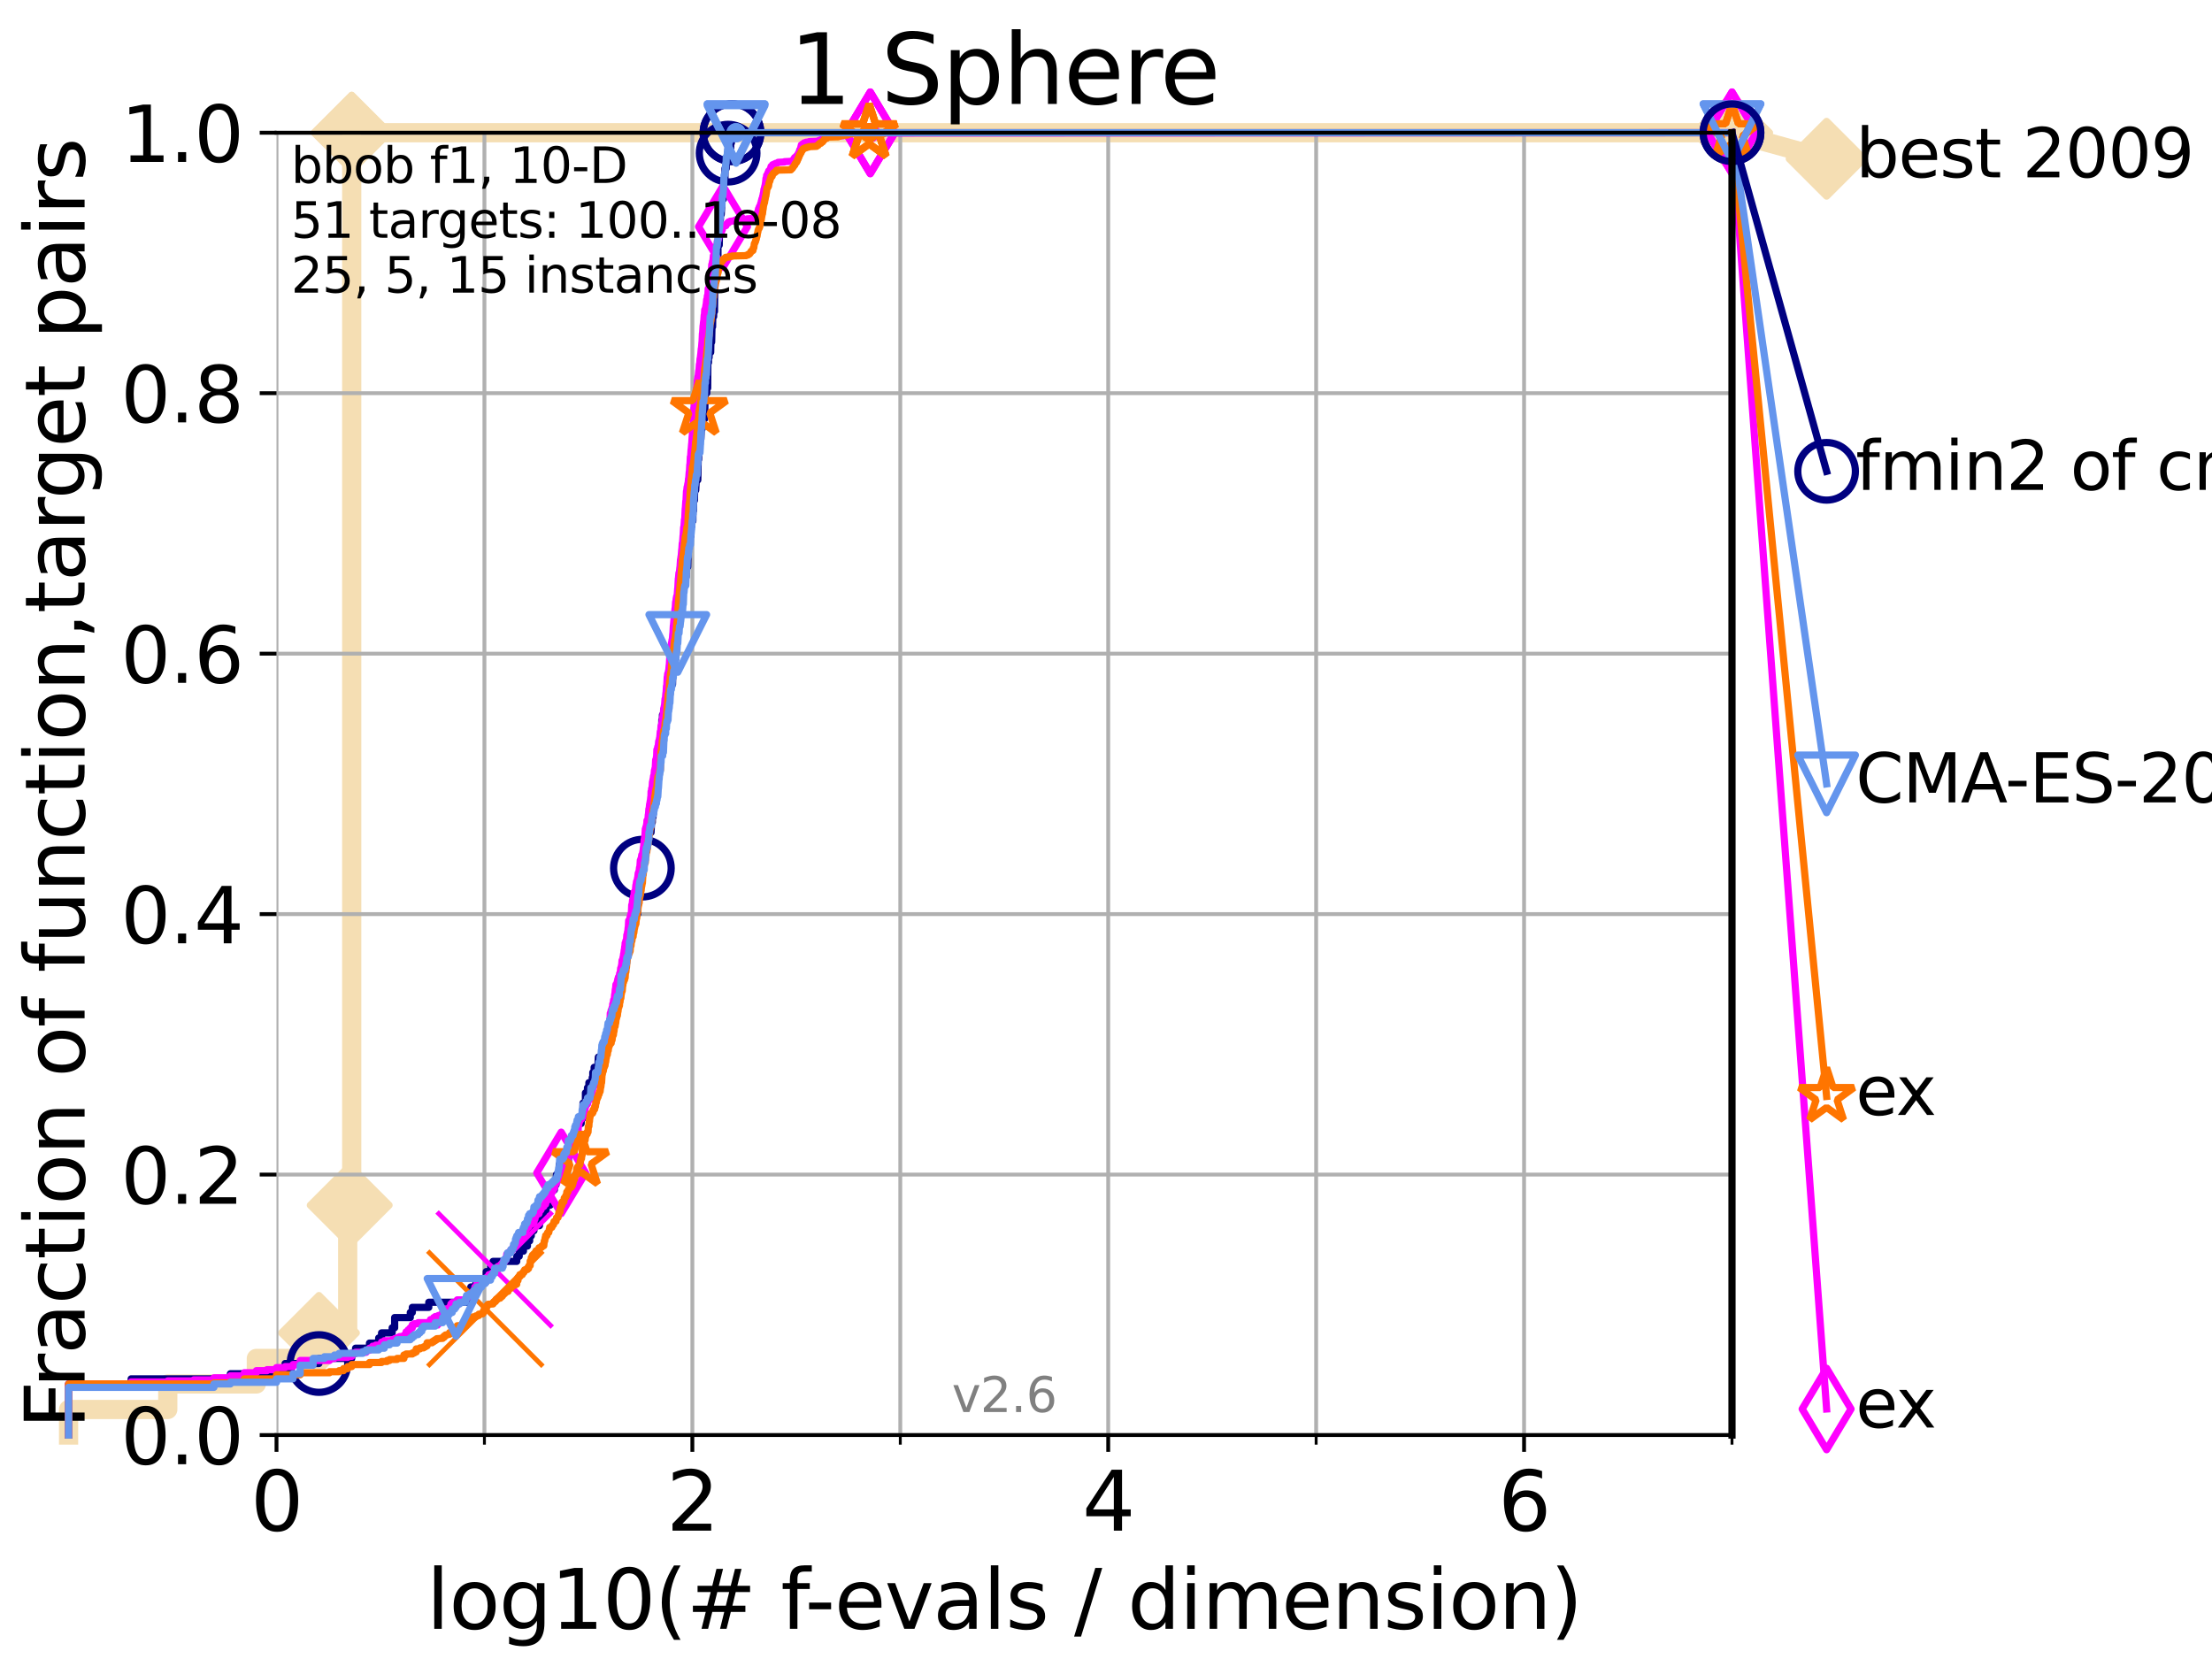<?xml version="1.0" encoding="utf-8" standalone="no"?>
<!DOCTYPE svg PUBLIC "-//W3C//DTD SVG 1.1//EN"
  "http://www.w3.org/Graphics/SVG/1.1/DTD/svg11.dtd">
<svg xmlns:xlink="http://www.w3.org/1999/xlink" width="460.8pt" height="345.6pt" viewBox="0 0 460.8 345.6" xmlns="http://www.w3.org/2000/svg" version="1.1">
 <defs>
  <style type="text/css">*{stroke-linejoin: round; stroke-linecap: butt}</style>
 </defs>
 <g id="figure_1">
  <g id="patch_1">
   <path d="M 0 345.6 
L 460.8 345.6 
L 460.8 0 
L 0 0 
z
" style="fill: #ffffff"/>
  </g>
  <g id="axes_1">
   <g id="patch_2">
    <path d="M 57.6 298.944 
L 360.806 298.944 
L 360.806 27.648 
L 57.6 27.648 
z
" style="fill: #ffffff"/>
   </g>
   <g id="line2d_1">
    <path d="M 14.285 298.944 
L 14.285 293.624 
L 34.951 293.624 
L 34.951 288.305 
L 53.402 288.305 
L 53.402 282.985 
L 66.441 282.985 
L 66.441 277.666 
L 72.432 277.666 
L 72.432 251.068 
L 73.268 251.068 
L 73.268 27.648 
L 360.806 27.648 
" style="fill: none; stroke: #f5deb3; stroke-width: 4; stroke-linecap: square"/>
   </g>
   <g id="line2d_2">
    <defs>
     <path id="md6380c01f7" d="M -0 7.778 
L 7.778 0 
L 0 -7.778 
L -7.778 -0 
z
" style="stroke: #f5deb3; stroke-width: 1.5; stroke-linejoin: miter"/>
    </defs>
    <g>
     <use xlink:href="#md6380c01f7" x="66.441" y="277.666" style="fill: #f5deb3; stroke: #f5deb3; stroke-width: 1.5; stroke-linejoin: miter"/>
     <use xlink:href="#md6380c01f7" x="72.432" y="251.068" style="fill: #f5deb3; stroke: #f5deb3; stroke-width: 1.5; stroke-linejoin: miter"/>
     <use xlink:href="#md6380c01f7" x="73.268" y="251.068" style="fill: #f5deb3; stroke: #f5deb3; stroke-width: 1.5; stroke-linejoin: miter"/>
     <use xlink:href="#md6380c01f7" x="73.268" y="27.648" style="fill: #f5deb3; stroke: #f5deb3; stroke-width: 1.5; stroke-linejoin: miter"/>
     <use xlink:href="#md6380c01f7" x="73.268" y="27.648" style="fill: #f5deb3; stroke: #f5deb3; stroke-width: 1.5; stroke-linejoin: miter"/>
     <use xlink:href="#md6380c01f7" x="360.806" y="27.648" style="fill: #f5deb3; stroke: #f5deb3; stroke-width: 1.5; stroke-linejoin: miter"/>
    </g>
   </g>
   <g id="line2d_3">
    <path style="fill: none; stroke: #f5deb3; stroke-width: 4; stroke-linecap: square"/>
    <g/>
   </g>
   <g id="line2d_4">
    <path d="M 360.806 27.648 
L 380.515 33.074 
" style="fill: none; stroke: #f5deb3; stroke-width: 4; stroke-linecap: square"/>
    <g>
     <use xlink:href="#md6380c01f7" x="360.806" y="27.648" style="fill: #f5deb3; stroke: #f5deb3; stroke-width: 1.5; stroke-linejoin: miter"/>
     <use xlink:href="#md6380c01f7" x="380.515" y="33.074" style="fill: #f5deb3; stroke: #f5deb3; stroke-width: 1.5; stroke-linejoin: miter"/>
    </g>
   </g>
   <g id="matplotlib.axis_1">
    <g id="xtick_1">
     <g id="line2d_5">
      <path d="M 57.6 298.944 
L 57.6 27.648 
" clip-path="url(#pad4181814a)" style="fill: none; stroke: #b0b0b0; stroke-width: 0.8; stroke-linecap: square"/>
     </g>
     <g id="line2d_6">
      <defs>
       <path id="m2d61a0470f" d="M 0 0 
L 0 3.5 
" style="stroke: #000000; stroke-width: 0.8"/>
      </defs>
      <g>
       <use xlink:href="#m2d61a0470f" x="57.6" y="298.944" style="stroke: #000000; stroke-width: 0.8"/>
      </g>
     </g>
     <g id="text_1">
      <!-- 0 -->
      <g transform="translate(52.192 318.861)scale(0.17 -0.17)">
       <defs>
        <path id="DejaVuSans-30" d="M 2034 4250 
Q 1547 4250 1301 3770 
Q 1056 3291 1056 2328 
Q 1056 1369 1301 889 
Q 1547 409 2034 409 
Q 2525 409 2770 889 
Q 3016 1369 3016 2328 
Q 3016 3291 2770 3770 
Q 2525 4250 2034 4250 
z
M 2034 4750 
Q 2819 4750 3233 4129 
Q 3647 3509 3647 2328 
Q 3647 1150 3233 529 
Q 2819 -91 2034 -91 
Q 1250 -91 836 529 
Q 422 1150 422 2328 
Q 422 3509 836 4129 
Q 1250 4750 2034 4750 
z
" transform="scale(0.016)"/>
       </defs>
       <use xlink:href="#DejaVuSans-30"/>
      </g>
     </g>
    </g>
    <g id="xtick_2">
     <g id="line2d_7">
      <path d="M 144.23 298.944 
L 144.23 27.648 
" clip-path="url(#pad4181814a)" style="fill: none; stroke: #b0b0b0; stroke-width: 0.8; stroke-linecap: square"/>
     </g>
     <g id="line2d_8">
      <g>
       <use xlink:href="#m2d61a0470f" x="144.23" y="298.944" style="stroke: #000000; stroke-width: 0.8"/>
      </g>
     </g>
     <g id="text_2">
      <!-- 2 -->
      <g transform="translate(138.822 318.861)scale(0.17 -0.17)">
       <defs>
        <path id="DejaVuSans-32" d="M 1228 531 
L 3431 531 
L 3431 0 
L 469 0 
L 469 531 
Q 828 903 1448 1529 
Q 2069 2156 2228 2338 
Q 2531 2678 2651 2914 
Q 2772 3150 2772 3378 
Q 2772 3750 2511 3984 
Q 2250 4219 1831 4219 
Q 1534 4219 1204 4116 
Q 875 4013 500 3803 
L 500 4441 
Q 881 4594 1212 4672 
Q 1544 4750 1819 4750 
Q 2544 4750 2975 4387 
Q 3406 4025 3406 3419 
Q 3406 3131 3298 2873 
Q 3191 2616 2906 2266 
Q 2828 2175 2409 1742 
Q 1991 1309 1228 531 
z
" transform="scale(0.016)"/>
       </defs>
       <use xlink:href="#DejaVuSans-32"/>
      </g>
     </g>
    </g>
    <g id="xtick_3">
     <g id="line2d_9">
      <path d="M 230.861 298.944 
L 230.861 27.648 
" clip-path="url(#pad4181814a)" style="fill: none; stroke: #b0b0b0; stroke-width: 0.8; stroke-linecap: square"/>
     </g>
     <g id="line2d_10">
      <g>
       <use xlink:href="#m2d61a0470f" x="230.861" y="298.944" style="stroke: #000000; stroke-width: 0.8"/>
      </g>
     </g>
     <g id="text_3">
      <!-- 4 -->
      <g transform="translate(225.453 318.861)scale(0.17 -0.17)">
       <defs>
        <path id="DejaVuSans-34" d="M 2419 4116 
L 825 1625 
L 2419 1625 
L 2419 4116 
z
M 2253 4666 
L 3047 4666 
L 3047 1625 
L 3713 1625 
L 3713 1100 
L 3047 1100 
L 3047 0 
L 2419 0 
L 2419 1100 
L 313 1100 
L 313 1709 
L 2253 4666 
z
" transform="scale(0.016)"/>
       </defs>
       <use xlink:href="#DejaVuSans-34"/>
      </g>
     </g>
    </g>
    <g id="xtick_4">
     <g id="line2d_11">
      <path d="M 317.491 298.944 
L 317.491 27.648 
" clip-path="url(#pad4181814a)" style="fill: none; stroke: #b0b0b0; stroke-width: 0.8; stroke-linecap: square"/>
     </g>
     <g id="line2d_12">
      <g>
       <use xlink:href="#m2d61a0470f" x="317.491" y="298.944" style="stroke: #000000; stroke-width: 0.8"/>
      </g>
     </g>
     <g id="text_4">
      <!-- 6 -->
      <g transform="translate(312.083 318.861)scale(0.17 -0.17)">
       <defs>
        <path id="DejaVuSans-36" d="M 2113 2584 
Q 1688 2584 1439 2293 
Q 1191 2003 1191 1497 
Q 1191 994 1439 701 
Q 1688 409 2113 409 
Q 2538 409 2786 701 
Q 3034 994 3034 1497 
Q 3034 2003 2786 2293 
Q 2538 2584 2113 2584 
z
M 3366 4563 
L 3366 3988 
Q 3128 4100 2886 4159 
Q 2644 4219 2406 4219 
Q 1781 4219 1451 3797 
Q 1122 3375 1075 2522 
Q 1259 2794 1537 2939 
Q 1816 3084 2150 3084 
Q 2853 3084 3261 2657 
Q 3669 2231 3669 1497 
Q 3669 778 3244 343 
Q 2819 -91 2113 -91 
Q 1303 -91 875 529 
Q 447 1150 447 2328 
Q 447 3434 972 4092 
Q 1497 4750 2381 4750 
Q 2619 4750 2861 4703 
Q 3103 4656 3366 4563 
z
" transform="scale(0.016)"/>
       </defs>
       <use xlink:href="#DejaVuSans-36"/>
      </g>
     </g>
    </g>
    <g id="xtick_5">
     <g id="line2d_13">
      <path d="M 100.915 298.944 
L 100.915 27.648 
" clip-path="url(#pad4181814a)" style="fill: none; stroke: #b0b0b0; stroke-width: 0.8; stroke-linecap: square"/>
     </g>
     <g id="line2d_14">
      <defs>
       <path id="m6e659fb4a0" d="M 0 0 
L 0 2 
" style="stroke: #000000; stroke-width: 0.6"/>
      </defs>
      <g>
       <use xlink:href="#m6e659fb4a0" x="100.915" y="298.944" style="stroke: #000000; stroke-width: 0.6"/>
      </g>
     </g>
    </g>
    <g id="xtick_6">
     <g id="line2d_15">
      <path d="M 187.546 298.944 
L 187.546 27.648 
" clip-path="url(#pad4181814a)" style="fill: none; stroke: #b0b0b0; stroke-width: 0.8; stroke-linecap: square"/>
     </g>
     <g id="line2d_16">
      <g>
       <use xlink:href="#m6e659fb4a0" x="187.546" y="298.944" style="stroke: #000000; stroke-width: 0.6"/>
      </g>
     </g>
    </g>
    <g id="xtick_7">
     <g id="line2d_17">
      <path d="M 274.176 298.944 
L 274.176 27.648 
" clip-path="url(#pad4181814a)" style="fill: none; stroke: #b0b0b0; stroke-width: 0.8; stroke-linecap: square"/>
     </g>
     <g id="line2d_18">
      <g>
       <use xlink:href="#m6e659fb4a0" x="274.176" y="298.944" style="stroke: #000000; stroke-width: 0.6"/>
      </g>
     </g>
    </g>
    <g id="xtick_8">
     <g id="line2d_19">
      <path d="M 360.806 298.944 
L 360.806 27.648 
" clip-path="url(#pad4181814a)" style="fill: none; stroke: #b0b0b0; stroke-width: 0.8; stroke-linecap: square"/>
     </g>
     <g id="line2d_20">
      <g>
       <use xlink:href="#m6e659fb4a0" x="360.806" y="298.944" style="stroke: #000000; stroke-width: 0.6"/>
      </g>
     </g>
    </g>
    <g id="text_5">
     <!-- log10(# f-evals / dimension) -->
     <g transform="translate(88.823 339.314)scale(0.17 -0.17)">
      <defs>
       <path id="DejaVuSans-6c" d="M 603 4863 
L 1178 4863 
L 1178 0 
L 603 0 
L 603 4863 
z
" transform="scale(0.016)"/>
       <path id="DejaVuSans-6f" d="M 1959 3097 
Q 1497 3097 1228 2736 
Q 959 2375 959 1747 
Q 959 1119 1226 758 
Q 1494 397 1959 397 
Q 2419 397 2687 759 
Q 2956 1122 2956 1747 
Q 2956 2369 2687 2733 
Q 2419 3097 1959 3097 
z
M 1959 3584 
Q 2709 3584 3137 3096 
Q 3566 2609 3566 1747 
Q 3566 888 3137 398 
Q 2709 -91 1959 -91 
Q 1206 -91 779 398 
Q 353 888 353 1747 
Q 353 2609 779 3096 
Q 1206 3584 1959 3584 
z
" transform="scale(0.016)"/>
       <path id="DejaVuSans-67" d="M 2906 1791 
Q 2906 2416 2648 2759 
Q 2391 3103 1925 3103 
Q 1463 3103 1205 2759 
Q 947 2416 947 1791 
Q 947 1169 1205 825 
Q 1463 481 1925 481 
Q 2391 481 2648 825 
Q 2906 1169 2906 1791 
z
M 3481 434 
Q 3481 -459 3084 -895 
Q 2688 -1331 1869 -1331 
Q 1566 -1331 1297 -1286 
Q 1028 -1241 775 -1147 
L 775 -588 
Q 1028 -725 1275 -790 
Q 1522 -856 1778 -856 
Q 2344 -856 2625 -561 
Q 2906 -266 2906 331 
L 2906 616 
Q 2728 306 2450 153 
Q 2172 0 1784 0 
Q 1141 0 747 490 
Q 353 981 353 1791 
Q 353 2603 747 3093 
Q 1141 3584 1784 3584 
Q 2172 3584 2450 3431 
Q 2728 3278 2906 2969 
L 2906 3500 
L 3481 3500 
L 3481 434 
z
" transform="scale(0.016)"/>
       <path id="DejaVuSans-31" d="M 794 531 
L 1825 531 
L 1825 4091 
L 703 3866 
L 703 4441 
L 1819 4666 
L 2450 4666 
L 2450 531 
L 3481 531 
L 3481 0 
L 794 0 
L 794 531 
z
" transform="scale(0.016)"/>
       <path id="DejaVuSans-28" d="M 1984 4856 
Q 1566 4138 1362 3434 
Q 1159 2731 1159 2009 
Q 1159 1288 1364 580 
Q 1569 -128 1984 -844 
L 1484 -844 
Q 1016 -109 783 600 
Q 550 1309 550 2009 
Q 550 2706 781 3412 
Q 1013 4119 1484 4856 
L 1984 4856 
z
" transform="scale(0.016)"/>
       <path id="DejaVuSans-23" d="M 3272 2816 
L 2363 2816 
L 2100 1772 
L 3016 1772 
L 3272 2816 
z
M 2803 4594 
L 2478 3297 
L 3391 3297 
L 3719 4594 
L 4219 4594 
L 3897 3297 
L 4872 3297 
L 4872 2816 
L 3775 2816 
L 3519 1772 
L 4513 1772 
L 4513 1294 
L 3397 1294 
L 3072 0 
L 2572 0 
L 2894 1294 
L 1978 1294 
L 1656 0 
L 1153 0 
L 1478 1294 
L 494 1294 
L 494 1772 
L 1594 1772 
L 1856 2816 
L 850 2816 
L 850 3297 
L 1978 3297 
L 2297 4594 
L 2803 4594 
z
" transform="scale(0.016)"/>
       <path id="DejaVuSans-20" transform="scale(0.016)"/>
       <path id="DejaVuSans-66" d="M 2375 4863 
L 2375 4384 
L 1825 4384 
Q 1516 4384 1395 4259 
Q 1275 4134 1275 3809 
L 1275 3500 
L 2222 3500 
L 2222 3053 
L 1275 3053 
L 1275 0 
L 697 0 
L 697 3053 
L 147 3053 
L 147 3500 
L 697 3500 
L 697 3744 
Q 697 4328 969 4595 
Q 1241 4863 1831 4863 
L 2375 4863 
z
" transform="scale(0.016)"/>
       <path id="DejaVuSans-2d" d="M 313 2009 
L 1997 2009 
L 1997 1497 
L 313 1497 
L 313 2009 
z
" transform="scale(0.016)"/>
       <path id="DejaVuSans-65" d="M 3597 1894 
L 3597 1613 
L 953 1613 
Q 991 1019 1311 708 
Q 1631 397 2203 397 
Q 2534 397 2845 478 
Q 3156 559 3463 722 
L 3463 178 
Q 3153 47 2828 -22 
Q 2503 -91 2169 -91 
Q 1331 -91 842 396 
Q 353 884 353 1716 
Q 353 2575 817 3079 
Q 1281 3584 2069 3584 
Q 2775 3584 3186 3129 
Q 3597 2675 3597 1894 
z
M 3022 2063 
Q 3016 2534 2758 2815 
Q 2500 3097 2075 3097 
Q 1594 3097 1305 2825 
Q 1016 2553 972 2059 
L 3022 2063 
z
" transform="scale(0.016)"/>
       <path id="DejaVuSans-76" d="M 191 3500 
L 800 3500 
L 1894 563 
L 2988 3500 
L 3597 3500 
L 2284 0 
L 1503 0 
L 191 3500 
z
" transform="scale(0.016)"/>
       <path id="DejaVuSans-61" d="M 2194 1759 
Q 1497 1759 1228 1600 
Q 959 1441 959 1056 
Q 959 750 1161 570 
Q 1363 391 1709 391 
Q 2188 391 2477 730 
Q 2766 1069 2766 1631 
L 2766 1759 
L 2194 1759 
z
M 3341 1997 
L 3341 0 
L 2766 0 
L 2766 531 
Q 2569 213 2275 61 
Q 1981 -91 1556 -91 
Q 1019 -91 701 211 
Q 384 513 384 1019 
Q 384 1609 779 1909 
Q 1175 2209 1959 2209 
L 2766 2209 
L 2766 2266 
Q 2766 2663 2505 2880 
Q 2244 3097 1772 3097 
Q 1472 3097 1187 3025 
Q 903 2953 641 2809 
L 641 3341 
Q 956 3463 1253 3523 
Q 1550 3584 1831 3584 
Q 2591 3584 2966 3190 
Q 3341 2797 3341 1997 
z
" transform="scale(0.016)"/>
       <path id="DejaVuSans-73" d="M 2834 3397 
L 2834 2853 
Q 2591 2978 2328 3040 
Q 2066 3103 1784 3103 
Q 1356 3103 1142 2972 
Q 928 2841 928 2578 
Q 928 2378 1081 2264 
Q 1234 2150 1697 2047 
L 1894 2003 
Q 2506 1872 2764 1633 
Q 3022 1394 3022 966 
Q 3022 478 2636 193 
Q 2250 -91 1575 -91 
Q 1294 -91 989 -36 
Q 684 19 347 128 
L 347 722 
Q 666 556 975 473 
Q 1284 391 1588 391 
Q 1994 391 2212 530 
Q 2431 669 2431 922 
Q 2431 1156 2273 1281 
Q 2116 1406 1581 1522 
L 1381 1569 
Q 847 1681 609 1914 
Q 372 2147 372 2553 
Q 372 3047 722 3315 
Q 1072 3584 1716 3584 
Q 2034 3584 2315 3537 
Q 2597 3491 2834 3397 
z
" transform="scale(0.016)"/>
       <path id="DejaVuSans-2f" d="M 1625 4666 
L 2156 4666 
L 531 -594 
L 0 -594 
L 1625 4666 
z
" transform="scale(0.016)"/>
       <path id="DejaVuSans-64" d="M 2906 2969 
L 2906 4863 
L 3481 4863 
L 3481 0 
L 2906 0 
L 2906 525 
Q 2725 213 2448 61 
Q 2172 -91 1784 -91 
Q 1150 -91 751 415 
Q 353 922 353 1747 
Q 353 2572 751 3078 
Q 1150 3584 1784 3584 
Q 2172 3584 2448 3432 
Q 2725 3281 2906 2969 
z
M 947 1747 
Q 947 1113 1208 752 
Q 1469 391 1925 391 
Q 2381 391 2643 752 
Q 2906 1113 2906 1747 
Q 2906 2381 2643 2742 
Q 2381 3103 1925 3103 
Q 1469 3103 1208 2742 
Q 947 2381 947 1747 
z
" transform="scale(0.016)"/>
       <path id="DejaVuSans-69" d="M 603 3500 
L 1178 3500 
L 1178 0 
L 603 0 
L 603 3500 
z
M 603 4863 
L 1178 4863 
L 1178 4134 
L 603 4134 
L 603 4863 
z
" transform="scale(0.016)"/>
       <path id="DejaVuSans-6d" d="M 3328 2828 
Q 3544 3216 3844 3400 
Q 4144 3584 4550 3584 
Q 5097 3584 5394 3201 
Q 5691 2819 5691 2113 
L 5691 0 
L 5113 0 
L 5113 2094 
Q 5113 2597 4934 2840 
Q 4756 3084 4391 3084 
Q 3944 3084 3684 2787 
Q 3425 2491 3425 1978 
L 3425 0 
L 2847 0 
L 2847 2094 
Q 2847 2600 2669 2842 
Q 2491 3084 2119 3084 
Q 1678 3084 1418 2786 
Q 1159 2488 1159 1978 
L 1159 0 
L 581 0 
L 581 3500 
L 1159 3500 
L 1159 2956 
Q 1356 3278 1631 3431 
Q 1906 3584 2284 3584 
Q 2666 3584 2933 3390 
Q 3200 3197 3328 2828 
z
" transform="scale(0.016)"/>
       <path id="DejaVuSans-6e" d="M 3513 2113 
L 3513 0 
L 2938 0 
L 2938 2094 
Q 2938 2591 2744 2837 
Q 2550 3084 2163 3084 
Q 1697 3084 1428 2787 
Q 1159 2491 1159 1978 
L 1159 0 
L 581 0 
L 581 3500 
L 1159 3500 
L 1159 2956 
Q 1366 3272 1645 3428 
Q 1925 3584 2291 3584 
Q 2894 3584 3203 3211 
Q 3513 2838 3513 2113 
z
" transform="scale(0.016)"/>
       <path id="DejaVuSans-29" d="M 513 4856 
L 1013 4856 
Q 1481 4119 1714 3412 
Q 1947 2706 1947 2009 
Q 1947 1309 1714 600 
Q 1481 -109 1013 -844 
L 513 -844 
Q 928 -128 1133 580 
Q 1338 1288 1338 2009 
Q 1338 2731 1133 3434 
Q 928 4138 513 4856 
z
" transform="scale(0.016)"/>
      </defs>
      <use xlink:href="#DejaVuSans-6c"/>
      <use xlink:href="#DejaVuSans-6f" x="27.783"/>
      <use xlink:href="#DejaVuSans-67" x="88.965"/>
      <use xlink:href="#DejaVuSans-31" x="152.441"/>
      <use xlink:href="#DejaVuSans-30" x="216.064"/>
      <use xlink:href="#DejaVuSans-28" x="279.688"/>
      <use xlink:href="#DejaVuSans-23" x="318.701"/>
      <use xlink:href="#DejaVuSans-20" x="402.49"/>
      <use xlink:href="#DejaVuSans-66" x="434.277"/>
      <use xlink:href="#DejaVuSans-2d" x="463.982"/>
      <use xlink:href="#DejaVuSans-65" x="500.066"/>
      <use xlink:href="#DejaVuSans-76" x="561.59"/>
      <use xlink:href="#DejaVuSans-61" x="620.77"/>
      <use xlink:href="#DejaVuSans-6c" x="682.049"/>
      <use xlink:href="#DejaVuSans-73" x="709.832"/>
      <use xlink:href="#DejaVuSans-20" x="761.932"/>
      <use xlink:href="#DejaVuSans-2f" x="793.719"/>
      <use xlink:href="#DejaVuSans-20" x="827.41"/>
      <use xlink:href="#DejaVuSans-64" x="859.197"/>
      <use xlink:href="#DejaVuSans-69" x="922.674"/>
      <use xlink:href="#DejaVuSans-6d" x="950.457"/>
      <use xlink:href="#DejaVuSans-65" x="1047.869"/>
      <use xlink:href="#DejaVuSans-6e" x="1109.393"/>
      <use xlink:href="#DejaVuSans-73" x="1172.771"/>
      <use xlink:href="#DejaVuSans-69" x="1224.871"/>
      <use xlink:href="#DejaVuSans-6f" x="1252.654"/>
      <use xlink:href="#DejaVuSans-6e" x="1313.836"/>
      <use xlink:href="#DejaVuSans-29" x="1377.215"/>
     </g>
    </g>
   </g>
   <g id="matplotlib.axis_2">
    <g id="ytick_1">
     <g id="line2d_21">
      <path d="M 57.6 298.944 
L 360.806 298.944 
" clip-path="url(#pad4181814a)" style="fill: none; stroke: #b0b0b0; stroke-width: 0.8; stroke-linecap: square"/>
     </g>
     <g id="line2d_22">
      <defs>
       <path id="mdf807a8178" d="M 0 0 
L -3.5 0 
" style="stroke: #000000; stroke-width: 0.8"/>
      </defs>
      <g>
       <use xlink:href="#mdf807a8178" x="57.6" y="298.944" style="stroke: #000000; stroke-width: 0.8"/>
      </g>
     </g>
     <g id="text_6">
      <!-- 0.0 -->
      <g transform="translate(25.155 305.023)scale(0.16 -0.16)">
       <defs>
        <path id="DejaVuSans-2e" d="M 684 794 
L 1344 794 
L 1344 0 
L 684 0 
L 684 794 
z
" transform="scale(0.016)"/>
       </defs>
       <use xlink:href="#DejaVuSans-30"/>
       <use xlink:href="#DejaVuSans-2e" x="63.623"/>
       <use xlink:href="#DejaVuSans-30" x="95.41"/>
      </g>
     </g>
    </g>
    <g id="ytick_2">
     <g id="line2d_23">
      <path d="M 57.6 244.685 
L 360.806 244.685 
" clip-path="url(#pad4181814a)" style="fill: none; stroke: #b0b0b0; stroke-width: 0.8; stroke-linecap: square"/>
     </g>
     <g id="line2d_24">
      <g>
       <use xlink:href="#mdf807a8178" x="57.6" y="244.685" style="stroke: #000000; stroke-width: 0.8"/>
      </g>
     </g>
     <g id="text_7">
      <!-- 0.2 -->
      <g transform="translate(25.155 250.764)scale(0.16 -0.16)">
       <use xlink:href="#DejaVuSans-30"/>
       <use xlink:href="#DejaVuSans-2e" x="63.623"/>
       <use xlink:href="#DejaVuSans-32" x="95.41"/>
      </g>
     </g>
    </g>
    <g id="ytick_3">
     <g id="line2d_25">
      <path d="M 57.6 190.426 
L 360.806 190.426 
" clip-path="url(#pad4181814a)" style="fill: none; stroke: #b0b0b0; stroke-width: 0.8; stroke-linecap: square"/>
     </g>
     <g id="line2d_26">
      <g>
       <use xlink:href="#mdf807a8178" x="57.6" y="190.426" style="stroke: #000000; stroke-width: 0.8"/>
      </g>
     </g>
     <g id="text_8">
      <!-- 0.4 -->
      <g transform="translate(25.155 196.504)scale(0.16 -0.16)">
       <use xlink:href="#DejaVuSans-30"/>
       <use xlink:href="#DejaVuSans-2e" x="63.623"/>
       <use xlink:href="#DejaVuSans-34" x="95.41"/>
      </g>
     </g>
    </g>
    <g id="ytick_4">
     <g id="line2d_27">
      <path d="M 57.6 136.166 
L 360.806 136.166 
" clip-path="url(#pad4181814a)" style="fill: none; stroke: #b0b0b0; stroke-width: 0.8; stroke-linecap: square"/>
     </g>
     <g id="line2d_28">
      <g>
       <use xlink:href="#mdf807a8178" x="57.6" y="136.166" style="stroke: #000000; stroke-width: 0.8"/>
      </g>
     </g>
     <g id="text_9">
      <!-- 0.6 -->
      <g transform="translate(25.155 142.245)scale(0.16 -0.16)">
       <use xlink:href="#DejaVuSans-30"/>
       <use xlink:href="#DejaVuSans-2e" x="63.623"/>
       <use xlink:href="#DejaVuSans-36" x="95.41"/>
      </g>
     </g>
    </g>
    <g id="ytick_5">
     <g id="line2d_29">
      <path d="M 57.6 81.907 
L 360.806 81.907 
" clip-path="url(#pad4181814a)" style="fill: none; stroke: #b0b0b0; stroke-width: 0.8; stroke-linecap: square"/>
     </g>
     <g id="line2d_30">
      <g>
       <use xlink:href="#mdf807a8178" x="57.6" y="81.907" style="stroke: #000000; stroke-width: 0.8"/>
      </g>
     </g>
     <g id="text_10">
      <!-- 0.8 -->
      <g transform="translate(25.155 87.986)scale(0.16 -0.16)">
       <defs>
        <path id="DejaVuSans-38" d="M 2034 2216 
Q 1584 2216 1326 1975 
Q 1069 1734 1069 1313 
Q 1069 891 1326 650 
Q 1584 409 2034 409 
Q 2484 409 2743 651 
Q 3003 894 3003 1313 
Q 3003 1734 2745 1975 
Q 2488 2216 2034 2216 
z
M 1403 2484 
Q 997 2584 770 2862 
Q 544 3141 544 3541 
Q 544 4100 942 4425 
Q 1341 4750 2034 4750 
Q 2731 4750 3128 4425 
Q 3525 4100 3525 3541 
Q 3525 3141 3298 2862 
Q 3072 2584 2669 2484 
Q 3125 2378 3379 2068 
Q 3634 1759 3634 1313 
Q 3634 634 3220 271 
Q 2806 -91 2034 -91 
Q 1263 -91 848 271 
Q 434 634 434 1313 
Q 434 1759 690 2068 
Q 947 2378 1403 2484 
z
M 1172 3481 
Q 1172 3119 1398 2916 
Q 1625 2713 2034 2713 
Q 2441 2713 2670 2916 
Q 2900 3119 2900 3481 
Q 2900 3844 2670 4047 
Q 2441 4250 2034 4250 
Q 1625 4250 1398 4047 
Q 1172 3844 1172 3481 
z
" transform="scale(0.016)"/>
       </defs>
       <use xlink:href="#DejaVuSans-30"/>
       <use xlink:href="#DejaVuSans-2e" x="63.623"/>
       <use xlink:href="#DejaVuSans-38" x="95.41"/>
      </g>
     </g>
    </g>
    <g id="ytick_6">
     <g id="line2d_31">
      <path d="M 57.6 27.648 
L 360.806 27.648 
" clip-path="url(#pad4181814a)" style="fill: none; stroke: #b0b0b0; stroke-width: 0.8; stroke-linecap: square"/>
     </g>
     <g id="line2d_32">
      <g>
       <use xlink:href="#mdf807a8178" x="57.6" y="27.648" style="stroke: #000000; stroke-width: 0.8"/>
      </g>
     </g>
     <g id="text_11">
      <!-- 1.0 -->
      <g transform="translate(25.155 33.727)scale(0.16 -0.16)">
       <use xlink:href="#DejaVuSans-31"/>
       <use xlink:href="#DejaVuSans-2e" x="63.623"/>
       <use xlink:href="#DejaVuSans-30" x="95.41"/>
      </g>
     </g>
    </g>
    <g id="text_12">
     <!-- Fraction of function,target pairs -->
     <g transform="translate(17.62 297.681)rotate(-90)scale(0.17 -0.17)">
      <defs>
       <path id="DejaVuSans-46" d="M 628 4666 
L 3309 4666 
L 3309 4134 
L 1259 4134 
L 1259 2759 
L 3109 2759 
L 3109 2228 
L 1259 2228 
L 1259 0 
L 628 0 
L 628 4666 
z
" transform="scale(0.016)"/>
       <path id="DejaVuSans-72" d="M 2631 2963 
Q 2534 3019 2420 3045 
Q 2306 3072 2169 3072 
Q 1681 3072 1420 2755 
Q 1159 2438 1159 1844 
L 1159 0 
L 581 0 
L 581 3500 
L 1159 3500 
L 1159 2956 
Q 1341 3275 1631 3429 
Q 1922 3584 2338 3584 
Q 2397 3584 2469 3576 
Q 2541 3569 2628 3553 
L 2631 2963 
z
" transform="scale(0.016)"/>
       <path id="DejaVuSans-63" d="M 3122 3366 
L 3122 2828 
Q 2878 2963 2633 3030 
Q 2388 3097 2138 3097 
Q 1578 3097 1268 2742 
Q 959 2388 959 1747 
Q 959 1106 1268 751 
Q 1578 397 2138 397 
Q 2388 397 2633 464 
Q 2878 531 3122 666 
L 3122 134 
Q 2881 22 2623 -34 
Q 2366 -91 2075 -91 
Q 1284 -91 818 406 
Q 353 903 353 1747 
Q 353 2603 823 3093 
Q 1294 3584 2113 3584 
Q 2378 3584 2631 3529 
Q 2884 3475 3122 3366 
z
" transform="scale(0.016)"/>
       <path id="DejaVuSans-74" d="M 1172 4494 
L 1172 3500 
L 2356 3500 
L 2356 3053 
L 1172 3053 
L 1172 1153 
Q 1172 725 1289 603 
Q 1406 481 1766 481 
L 2356 481 
L 2356 0 
L 1766 0 
Q 1100 0 847 248 
Q 594 497 594 1153 
L 594 3053 
L 172 3053 
L 172 3500 
L 594 3500 
L 594 4494 
L 1172 4494 
z
" transform="scale(0.016)"/>
       <path id="DejaVuSans-75" d="M 544 1381 
L 544 3500 
L 1119 3500 
L 1119 1403 
Q 1119 906 1312 657 
Q 1506 409 1894 409 
Q 2359 409 2629 706 
Q 2900 1003 2900 1516 
L 2900 3500 
L 3475 3500 
L 3475 0 
L 2900 0 
L 2900 538 
Q 2691 219 2414 64 
Q 2138 -91 1772 -91 
Q 1169 -91 856 284 
Q 544 659 544 1381 
z
M 1991 3584 
L 1991 3584 
z
" transform="scale(0.016)"/>
       <path id="DejaVuSans-2c" d="M 750 794 
L 1409 794 
L 1409 256 
L 897 -744 
L 494 -744 
L 750 256 
L 750 794 
z
" transform="scale(0.016)"/>
       <path id="DejaVuSans-70" d="M 1159 525 
L 1159 -1331 
L 581 -1331 
L 581 3500 
L 1159 3500 
L 1159 2969 
Q 1341 3281 1617 3432 
Q 1894 3584 2278 3584 
Q 2916 3584 3314 3078 
Q 3713 2572 3713 1747 
Q 3713 922 3314 415 
Q 2916 -91 2278 -91 
Q 1894 -91 1617 61 
Q 1341 213 1159 525 
z
M 3116 1747 
Q 3116 2381 2855 2742 
Q 2594 3103 2138 3103 
Q 1681 3103 1420 2742 
Q 1159 2381 1159 1747 
Q 1159 1113 1420 752 
Q 1681 391 2138 391 
Q 2594 391 2855 752 
Q 3116 1113 3116 1747 
z
" transform="scale(0.016)"/>
      </defs>
      <use xlink:href="#DejaVuSans-46"/>
      <use xlink:href="#DejaVuSans-72" x="50.27"/>
      <use xlink:href="#DejaVuSans-61" x="91.383"/>
      <use xlink:href="#DejaVuSans-63" x="152.662"/>
      <use xlink:href="#DejaVuSans-74" x="207.643"/>
      <use xlink:href="#DejaVuSans-69" x="246.852"/>
      <use xlink:href="#DejaVuSans-6f" x="274.635"/>
      <use xlink:href="#DejaVuSans-6e" x="335.816"/>
      <use xlink:href="#DejaVuSans-20" x="399.195"/>
      <use xlink:href="#DejaVuSans-6f" x="430.982"/>
      <use xlink:href="#DejaVuSans-66" x="492.164"/>
      <use xlink:href="#DejaVuSans-20" x="527.369"/>
      <use xlink:href="#DejaVuSans-66" x="559.156"/>
      <use xlink:href="#DejaVuSans-75" x="594.361"/>
      <use xlink:href="#DejaVuSans-6e" x="657.74"/>
      <use xlink:href="#DejaVuSans-63" x="721.119"/>
      <use xlink:href="#DejaVuSans-74" x="776.1"/>
      <use xlink:href="#DejaVuSans-69" x="815.309"/>
      <use xlink:href="#DejaVuSans-6f" x="843.092"/>
      <use xlink:href="#DejaVuSans-6e" x="904.273"/>
      <use xlink:href="#DejaVuSans-2c" x="967.652"/>
      <use xlink:href="#DejaVuSans-74" x="999.439"/>
      <use xlink:href="#DejaVuSans-61" x="1038.648"/>
      <use xlink:href="#DejaVuSans-72" x="1099.928"/>
      <use xlink:href="#DejaVuSans-67" x="1139.291"/>
      <use xlink:href="#DejaVuSans-65" x="1202.768"/>
      <use xlink:href="#DejaVuSans-74" x="1264.291"/>
      <use xlink:href="#DejaVuSans-20" x="1303.5"/>
      <use xlink:href="#DejaVuSans-70" x="1335.287"/>
      <use xlink:href="#DejaVuSans-61" x="1398.764"/>
      <use xlink:href="#DejaVuSans-69" x="1460.043"/>
      <use xlink:href="#DejaVuSans-72" x="1487.826"/>
      <use xlink:href="#DejaVuSans-73" x="1528.939"/>
     </g>
    </g>
   </g>
   <g id="line2d_33">
    <defs>
     <path id="mf0e5a1ff5c" d="M 0 1.5 
C 0.398 1.5 0.779 1.342 1.061 1.061 
C 1.342 0.779 1.5 0.398 1.5 0 
C 1.5 -0.398 1.342 -0.779 1.061 -1.061 
C 0.779 -1.342 0.398 -1.5 0 -1.5 
C -0.398 -1.5 -0.779 -1.342 -1.061 -1.061 
C -1.342 -0.779 -1.5 -0.398 -1.5 0 
C -1.5 0.398 -1.342 0.779 -1.061 1.061 
C -0.779 1.342 -0.398 1.5 0 1.5 
z
" style="stroke: #f5deb3"/>
    </defs>
    <g>
     <use xlink:href="#mf0e5a1ff5c" x="73.268" y="27.648" style="fill: #f5deb3; stroke: #f5deb3"/>
     <use xlink:href="#mf0e5a1ff5c" x="73.268" y="27.648" style="fill: #f5deb3; stroke: #f5deb3"/>
    </g>
   </g>
   <g id="line2d_34">
    <defs>
     <path id="mba3d2664e6" d="M 0 1.5 
C 0.398 1.5 0.779 1.342 1.061 1.061 
C 1.342 0.779 1.5 0.398 1.5 0 
C 1.5 -0.398 1.342 -0.779 1.061 -1.061 
C 0.779 -1.342 0.398 -1.5 0 -1.5 
C -0.398 -1.5 -0.779 -1.342 -1.061 -1.061 
C -1.342 -0.779 -1.5 -0.398 -1.5 0 
C -1.5 0.398 -1.342 0.779 -1.061 1.061 
C -0.779 1.342 -0.398 1.5 0 1.5 
z
" style="stroke: #000080"/>
    </defs>
    <g>
     <use xlink:href="#mba3d2664e6" x="152.487" y="27.648" style="fill: #000080; stroke: #000080"/>
     <use xlink:href="#mba3d2664e6" x="152.487" y="27.648" style="fill: #000080; stroke: #000080"/>
    </g>
   </g>
   <g id="line2d_35">
    <path d="M 14.285 298.944 
L 14.285 288.305 
L 27.324 288.305 
L 27.324 287.241 
L 47.991 287.241 
L 47.991 286.177 
L 57.6 286.177 
L 57.6 285.113 
L 59.393 285.113 
L 59.393 284.049 
L 66.441 284.049 
L 66.441 282.985 
L 73.268 282.985 
L 73.268 281.922 
L 74.069 281.922 
L 74.069 280.858 
L 76.969 280.858 
L 76.969 279.794 
L 78.883 279.794 
L 78.883 278.73 
L 79.481 278.73 
L 79.481 277.666 
L 81.696 277.666 
L 81.696 276.602 
L 82.212 276.602 
L 82.212 274.474 
L 85.471 274.474 
L 85.471 273.41 
L 85.894 273.41 
L 85.894 272.346 
L 89.324 272.346 
L 89.324 271.282 
L 97.858 271.282 
L 97.858 269.155 
L 98.078 269.155 
L 98.078 268.091 
L 99.141 268.091 
L 99.141 267.027 
L 101.288 267.027 
L 101.288 264.899 
L 102.188 264.899 
L 102.188 263.835 
L 102.708 263.835 
L 102.708 262.771 
L 107.644 262.771 
L 107.644 261.707 
L 108.163 261.707 
L 108.163 260.643 
L 109.038 260.643 
L 109.038 259.579 
L 109.874 259.579 
L 109.874 258.516 
L 110.336 258.516 
L 110.336 257.452 
L 110.675 257.452 
L 110.675 256.388 
L 111.226 256.388 
L 111.226 255.324 
L 112.386 255.324 
L 112.386 253.196 
L 113.186 253.196 
L 113.186 252.132 
L 113.765 252.132 
L 113.765 251.068 
L 114.602 251.068 
L 114.692 247.877 
L 115.489 247.877 
L 115.489 246.813 
L 115.833 246.813 
L 115.918 244.685 
L 116.419 244.685 
L 116.502 242.557 
L 118.376 242.557 
L 118.451 240.429 
L 118.672 240.429 
L 118.672 239.365 
L 118.89 239.365 
L 118.89 238.301 
L 119.739 238.301 
L 119.739 237.237 
L 120.149 237.237 
L 120.149 236.174 
L 120.351 236.174 
L 120.351 234.046 
L 121.073 234.046 
L 121.073 232.982 
L 121.393 232.982 
L 121.456 229.79 
L 121.954 229.79 
L 121.954 227.662 
L 122.38 227.662 
L 122.38 226.598 
L 122.678 226.598 
L 122.678 225.534 
L 123.375 225.534 
L 123.375 224.471 
L 123.488 224.471 
L 123.488 223.407 
L 123.77 223.407 
L 123.77 222.343 
L 124.535 222.343 
L 124.642 220.215 
L 125.929 220.215 
L 125.929 219.151 
L 126.226 219.151 
L 126.226 218.087 
L 126.517 218.087 
L 126.614 215.959 
L 127.134 215.959 
L 127.227 213.832 
L 127.641 213.832 
L 127.686 211.704 
L 128.001 211.704 
L 128.001 210.64 
L 128.134 210.64 
L 128.134 208.512 
L 128.571 208.512 
L 128.571 206.384 
L 128.999 206.384 
L 128.999 205.32 
L 129.582 205.32 
L 129.582 204.256 
L 129.826 204.256 
L 129.826 202.129 
L 129.987 202.129 
L 129.987 201.065 
L 130.384 201.065 
L 130.384 198.937 
L 130.579 198.937 
L 130.579 197.873 
L 130.696 197.873 
L 130.696 196.809 
L 130.888 196.809 
L 130.888 195.745 
L 131.04 195.745 
L 131.04 194.681 
L 131.601 194.681 
L 131.601 193.617 
L 131.784 193.617 
L 131.82 191.49 
L 132.181 191.49 
L 132.181 190.426 
L 132.847 190.426 
L 132.847 188.298 
L 133.018 188.298 
L 133.12 185.106 
L 133.289 185.106 
L 133.289 184.042 
L 133.59 184.042 
L 133.59 181.914 
L 133.722 181.914 
L 133.82 179.787 
L 134.113 179.787 
L 134.113 178.723 
L 134.368 178.723 
L 134.368 177.659 
L 134.558 177.659 
L 134.59 174.467 
L 134.87 174.467 
L 134.87 173.403 
L 135.628 173.403 
L 135.717 171.275 
L 135.894 171.275 
L 135.894 170.211 
L 136.04 170.211 
L 136.127 168.084 
L 136.271 168.084 
L 136.271 167.02 
L 136.414 167.02 
L 136.414 164.892 
L 136.669 164.892 
L 136.725 162.764 
L 136.892 162.764 
L 136.892 159.572 
L 137.086 159.572 
L 137.086 158.508 
L 137.359 158.508 
L 137.359 157.445 
L 137.628 157.445 
L 137.628 156.381 
L 137.788 156.381 
L 137.867 149.997 
L 137.998 149.997 
L 137.998 148.933 
L 138.284 148.933 
L 138.284 147.869 
L 138.617 147.869 
L 138.617 146.805 
L 139.043 146.805 
L 139.043 145.742 
L 139.191 145.742 
L 139.191 144.678 
L 139.581 144.678 
L 139.581 142.55 
L 140.103 142.55 
L 140.173 139.358 
L 140.589 139.358 
L 140.657 137.23 
L 140.771 137.23 
L 140.793 134.039 
L 140.883 134.039 
L 140.883 132.975 
L 141.018 132.975 
L 141.062 129.783 
L 141.151 129.783 
L 141.217 126.591 
L 141.675 126.591 
L 141.675 125.527 
L 141.868 125.527 
L 141.868 123.4 
L 142.165 123.4 
L 142.165 122.336 
L 142.498 122.336 
L 142.498 121.272 
L 142.743 121.272 
L 142.743 120.208 
L 142.926 120.208 
L 142.926 118.08 
L 143.265 118.08 
L 143.364 113.824 
L 143.541 113.824 
L 143.599 111.697 
L 143.889 111.697 
L 143.889 109.569 
L 144.117 109.569 
L 144.117 108.505 
L 144.343 108.505 
L 144.343 106.377 
L 144.473 106.377 
L 144.473 104.249 
L 144.658 104.249 
L 144.713 102.121 
L 144.932 102.121 
L 145.04 99.994 
L 145.362 99.994 
L 145.45 95.738 
L 145.538 95.738 
L 145.608 92.546 
L 145.748 92.546 
L 145.748 91.482 
L 146.006 91.482 
L 146.092 89.355 
L 146.261 89.355 
L 146.261 88.291 
L 146.429 88.291 
L 146.429 87.227 
L 146.794 87.227 
L 146.892 81.907 
L 147.232 81.907 
L 147.232 80.843 
L 147.424 80.843 
L 147.455 75.524 
L 147.597 75.524 
L 147.597 74.46 
L 147.723 74.46 
L 147.723 73.396 
L 148.048 73.396 
L 148.094 71.268 
L 148.247 71.268 
L 148.322 68.076 
L 148.443 68.076 
L 148.473 65.949 
L 148.667 65.949 
L 148.667 64.885 
L 148.845 64.885 
L 148.889 59.565 
L 148.962 59.565 
L 149.05 57.437 
L 149.079 57.437 
L 149.079 56.373 
L 149.195 56.373 
L 149.195 55.31 
L 149.396 55.31 
L 149.439 53.182 
L 149.567 53.182 
L 149.567 51.054 
L 149.834 51.054 
L 149.904 45.734 
L 150.07 45.734 
L 150.07 44.67 
L 150.248 44.67 
L 150.357 42.543 
L 150.398 42.543 
L 150.398 41.479 
L 150.694 41.479 
L 150.774 38.287 
L 150.867 38.287 
L 150.867 37.223 
L 151.024 37.223 
L 151.024 35.095 
L 151.285 35.095 
L 151.298 32.968 
L 151.554 32.968 
L 151.554 31.904 
L 151.681 31.904 
L 151.681 30.84 
L 152.218 30.84 
L 152.218 29.776 
L 152.365 29.776 
L 152.365 28.712 
L 152.487 28.712 
L 152.487 27.648 
L 360.806 27.648 
L 360.806 27.648 
" style="fill: none; stroke: #000080; stroke-width: 1.5; stroke-linecap: square"/>
   </g>
   <g id="line2d_36">
    <defs>
     <path id="md4f0d26999" d="M 0 6 
C 1.591 6 3.117 5.368 4.243 4.243 
C 5.368 3.117 6 1.591 6 0 
C 6 -1.591 5.368 -3.117 4.243 -4.243 
C 3.117 -5.368 1.591 -6 0 -6 
C -1.591 -6 -3.117 -5.368 -4.243 -4.243 
C -5.368 -3.117 -6 -1.591 -6 0 
C -6 1.591 -5.368 3.117 -4.243 4.243 
C -3.117 5.368 -1.591 6 0 6 
z
" style="stroke: #000080; stroke-width: 1.5"/>
    </defs>
    <g>
     <use xlink:href="#md4f0d26999" x="66.441" y="284.049" style="fill-opacity: 0; stroke: #000080; stroke-width: 1.5"/>
     <use xlink:href="#md4f0d26999" x="133.82" y="180.85" style="fill-opacity: 0; stroke: #000080; stroke-width: 1.5"/>
     <use xlink:href="#md4f0d26999" x="151.681" y="31.904" style="fill-opacity: 0; stroke: #000080; stroke-width: 1.5"/>
     <use xlink:href="#md4f0d26999" x="152.487" y="27.648" style="fill-opacity: 0; stroke: #000080; stroke-width: 1.5"/>
     <use xlink:href="#md4f0d26999" x="152.487" y="27.648" style="fill-opacity: 0; stroke: #000080; stroke-width: 1.5"/>
     <use xlink:href="#md4f0d26999" x="360.806" y="27.648" style="fill-opacity: 0; stroke: #000080; stroke-width: 1.5"/>
    </g>
   </g>
   <g id="line2d_37">
    <path style="fill: none; stroke: #000080; stroke-width: 1.5; stroke-linecap: square"/>
    <g/>
   </g>
   <g id="line2d_38">
    <defs>
     <path id="m9c34ad29f9" d="M 0 1.5 
C 0.398 1.5 0.779 1.342 1.061 1.061 
C 1.342 0.779 1.5 0.398 1.5 0 
C 1.5 -0.398 1.342 -0.779 1.061 -1.061 
C 0.779 -1.342 0.398 -1.5 0 -1.5 
C -0.398 -1.5 -0.779 -1.342 -1.061 -1.061 
C -1.342 -0.779 -1.5 -0.398 -1.5 0 
C -1.5 0.398 -1.342 0.779 -1.061 1.061 
C -0.779 1.342 -0.398 1.5 0 1.5 
z
" style="stroke: #ff00ff"/>
    </defs>
    <g>
     <use xlink:href="#m9c34ad29f9" x="181.293" y="27.648" style="fill: #ff00ff; stroke: #ff00ff"/>
     <use xlink:href="#m9c34ad29f9" x="181.293" y="27.648" style="fill: #ff00ff; stroke: #ff00ff"/>
    </g>
   </g>
   <g id="line2d_39">
    <path d="M 14.285 298.944 
L 14.285 288.305 
L 27.324 288.305 
L 27.324 287.879 
L 34.951 287.879 
L 34.951 287.667 
L 40.363 287.667 
L 40.363 287.454 
L 44.561 287.454 
L 44.561 287.028 
L 47.991 287.028 
L 47.991 286.603 
L 50.89 286.603 
L 50.89 285.964 
L 53.402 285.964 
L 53.402 285.539 
L 55.618 285.539 
L 55.618 285.326 
L 57.6 285.326 
L 57.6 284.9 
L 59.393 284.9 
L 59.393 284.688 
L 61.03 284.688 
L 61.03 284.262 
L 62.535 284.262 
L 62.535 283.411 
L 68.657 283.411 
L 68.657 282.985 
L 69.674 282.985 
L 69.674 282.773 
L 72.432 282.773 
L 72.432 282.56 
L 73.268 282.56 
L 73.268 281.922 
L 74.069 281.922 
L 74.069 281.709 
L 76.285 281.709 
L 76.285 281.283 
L 76.969 281.283 
L 76.969 280.858 
L 77.629 280.858 
L 77.629 280.432 
L 78.267 280.432 
L 78.267 280.219 
L 79.481 280.219 
L 79.481 279.581 
L 80.06 279.581 
L 80.06 279.297 
L 81.696 279.297 
L 81.696 279.084 
L 82.212 279.084 
L 82.212 278.872 
L 82.713 278.872 
L 82.713 278.659 
L 83.202 278.659 
L 83.202 278.446 
L 84.143 278.375 
L 84.143 278.162 
L 84.596 278.162 
L 84.596 277.453 
L 85.039 277.453 
L 85.039 277.028 
L 85.471 277.028 
L 85.471 276.602 
L 85.894 276.602 
L 85.894 275.964 
L 86.307 275.964 
L 86.307 275.751 
L 87.108 275.751 
L 87.108 275.538 
L 89.669 275.538 
L 89.669 274.9 
L 90.341 274.9 
L 90.341 274.474 
L 90.668 274.474 
L 90.668 274.261 
L 91.306 274.261 
L 91.306 274.049 
L 91.923 273.978 
L 91.923 273.765 
L 92.52 273.765 
L 92.52 273.552 
L 92.812 273.552 
L 92.812 272.701 
L 93.66 272.701 
L 93.66 272.275 
L 93.935 272.275 
L 93.935 271.637 
L 94.206 271.637 
L 94.206 271.353 
L 94.995 271.353 
L 94.995 271.141 
L 95.251 271.141 
L 95.251 270.786 
L 96.951 270.786 
L 96.951 270.573 
L 97.182 270.573 
L 97.182 270.148 
L 97.635 270.148 
L 97.635 269.722 
L 98.078 269.722 
L 98.078 269.509 
L 98.51 269.438 
L 98.51 269.013 
L 98.723 269.013 
L 98.723 268.8 
L 98.933 268.8 
L 98.933 268.091 
L 99.347 268.091 
L 99.347 267.24 
L 99.751 267.24 
L 99.751 266.743 
L 99.95 266.743 
L 99.95 266.53 
L 100.915 266.53 
L 100.915 266.388 
L 101.102 266.388 
L 101.102 266.247 
L 101.471 266.247 
L 101.471 266.034 
L 101.833 266.034 
L 101.833 265.537 
L 102.363 265.537 
L 102.363 265.325 
L 102.708 265.325 
L 102.708 265.112 
L 103.047 265.112 
L 103.047 264.473 
L 103.707 264.473 
L 103.707 263.835 
L 104.188 263.835 
L 104.188 263.622 
L 104.345 263.622 
L 104.345 263.41 
L 104.656 263.41 
L 104.656 263.055 
L 104.962 263.055 
L 104.962 262.629 
L 105.263 262.629 
L 105.263 262.417 
L 105.411 262.417 
L 105.411 261.92 
L 105.559 261.92 
L 105.559 261.282 
L 105.851 261.282 
L 105.851 261.069 
L 105.995 261.069 
L 105.995 260.856 
L 106.28 260.856 
L 106.28 260.643 
L 106.421 260.643 
L 106.421 260.431 
L 106.699 260.36 
L 106.699 260.147 
L 106.837 260.147 
L 106.837 259.863 
L 107.11 259.863 
L 107.11 259.438 
L 107.379 259.438 
L 107.379 259.225 
L 107.512 259.225 
L 107.512 258.516 
L 107.644 258.516 
L 107.644 258.303 
L 107.775 258.303 
L 107.775 257.664 
L 108.417 257.664 
L 108.417 257.452 
L 108.792 257.452 
L 108.792 256.955 
L 108.915 256.955 
L 108.915 256.742 
L 109.038 256.742 
L 109.038 256.53 
L 109.28 256.53 
L 109.28 256.388 
L 109.52 256.388 
L 109.52 256.246 
L 109.639 256.246 
L 109.639 256.175 
L 109.639 255.962 
L 109.757 255.962 
L 109.757 255.749 
L 110.106 255.678 
L 110.106 255.466 
L 110.221 255.466 
L 110.221 255.253 
L 110.336 255.253 
L 110.336 255.111 
L 110.675 255.04 
L 110.675 254.969 
L 111.007 254.898 
L 111.007 254.756 
L 111.226 254.756 
L 111.335 253.976 
L 111.442 253.976 
L 111.55 253.338 
L 111.656 253.338 
L 111.656 252.912 
L 112.283 252.841 
L 112.386 252.274 
L 112.488 252.274 
L 112.488 252.061 
L 112.69 252.061 
L 112.79 251.636 
L 112.89 251.636 
L 112.89 251.423 
L 113.284 251.352 
L 113.381 250.926 
L 113.67 250.855 
L 113.765 250.217 
L 113.86 250.217 
L 113.86 250.004 
L 114.142 250.004 
L 114.234 249.011 
L 114.419 249.011 
L 114.51 248.444 
L 115.051 248.373 
L 115.139 247.947 
L 115.315 247.947 
L 115.402 247.522 
L 115.489 247.522 
L 115.576 246.884 
L 115.662 246.884 
L 115.747 246.529 
L 115.918 246.529 
L 116.002 246.245 
L 116.086 246.245 
L 116.17 245.678 
L 116.337 245.678 
L 116.419 245.394 
L 116.584 245.394 
L 116.665 245.039 
L 116.746 245.039 
L 116.827 244.401 
L 116.988 244.33 
L 117.068 243.905 
L 117.227 243.834 
L 117.306 242.557 
L 117.384 242.557 
L 117.384 242.415 
L 117.695 242.344 
L 117.772 241.99 
L 117.925 241.919 
L 117.925 241.777 
L 118.152 241.706 
L 118.152 241.422 
L 118.376 241.422 
L 118.376 241.351 
L 118.451 240.713 
L 118.525 240.713 
L 118.598 240.004 
L 118.745 239.933 
L 118.745 239.72 
L 119.034 239.72 
L 119.034 239.507 
L 119.177 239.507 
L 119.248 238.514 
L 119.53 238.443 
L 119.6 238.16 
L 119.669 238.16 
L 119.739 237.379 
L 119.808 237.379 
L 119.876 236.741 
L 120.013 236.741 
L 120.013 236.528 
L 120.149 236.528 
L 120.217 235.89 
L 120.418 235.89 
L 120.484 234.471 
L 120.551 234.471 
L 120.617 233.833 
L 120.683 233.833 
L 120.748 233.478 
L 120.814 233.478 
L 120.814 233.336 
L 120.944 233.336 
L 121.009 233.053 
L 121.202 233.053 
L 121.266 232.769 
L 121.393 232.769 
L 121.393 232.273 
L 121.582 232.273 
L 121.644 231.421 
L 121.769 231.421 
L 121.769 231.351 
L 121.769 231.138 
L 121.893 231.138 
L 121.893 230.428 
L 122.077 230.428 
L 122.138 230.074 
L 122.38 230.003 
L 122.44 229.648 
L 122.5 229.648 
L 122.5 229.152 
L 122.619 229.152 
L 122.619 228.939 
L 123.03 228.939 
L 123.03 228.655 
L 123.145 228.655 
L 123.203 228.23 
L 123.26 228.23 
L 123.318 227.308 
L 123.432 227.237 
L 123.488 226.669 
L 123.545 226.669 
L 123.545 226.457 
L 123.658 226.457 
L 123.658 226.244 
L 123.77 226.244 
L 123.77 225.818 
L 124.047 225.818 
L 124.102 224.683 
L 124.211 224.683 
L 124.32 223.903 
L 124.374 223.903 
L 124.482 223.478 
L 124.535 223.478 
L 124.535 223.123 
L 124.695 223.123 
L 124.695 222.839 
L 124.907 222.839 
L 125.012 222.414 
L 125.168 222.414 
L 125.271 221.137 
L 125.322 221.137 
L 125.425 220.711 
L 125.476 220.711 
L 125.578 219.435 
L 125.729 219.364 
L 125.83 218.513 
L 125.979 218.442 
L 126.078 217.662 
L 126.127 217.662 
L 126.226 216.952 
L 126.323 216.881 
L 126.421 216.172 
L 126.469 216.172 
L 126.565 215.605 
L 126.661 215.605 
L 126.757 213.973 
L 126.804 213.902 
L 126.852 213.122 
L 126.946 213.122 
L 127.041 212.342 
L 127.087 212.342 
L 127.134 211.065 
L 127.227 211.065 
L 127.32 210.427 
L 127.412 210.427 
L 127.504 209.931 
L 127.595 209.931 
L 127.641 209.15 
L 127.731 209.15 
L 127.822 208.299 
L 127.956 208.228 
L 128.045 207.164 
L 128.09 207.164 
L 128.178 206.1 
L 128.222 206.1 
L 128.31 205.108 
L 128.485 205.037 
L 128.571 204.54 
L 128.615 204.54 
L 128.701 203.973 
L 128.744 203.973 
L 128.744 203.902 
L 128.829 203.547 
L 128.999 203.547 
L 129.083 202.767 
L 129.209 202.696 
L 129.293 201.703 
L 129.376 201.632 
L 129.458 201.136 
L 129.5 201.136 
L 129.582 200.072 
L 129.704 200.001 
L 129.786 199.433 
L 129.826 199.433 
L 129.907 198.724 
L 129.947 198.724 
L 130.027 197.944 
L 130.067 197.944 
L 130.147 197.164 
L 130.187 197.164 
L 130.226 196.454 
L 130.305 196.454 
L 130.305 196.383 
L 130.384 195.958 
L 130.502 195.958 
L 130.579 194.752 
L 130.657 194.681 
L 130.734 194.114 
L 130.773 194.114 
L 130.85 193.263 
L 130.888 193.263 
L 130.888 193.192 
L 130.964 191.773 
L 131.078 191.702 
L 131.078 191.631 
L 131.191 191.631 
L 131.266 190.993 
L 131.304 190.993 
L 131.378 190.567 
L 131.416 190.567 
L 131.453 190.284 
L 131.527 190.284 
L 131.601 188.511 
L 131.674 188.511 
L 131.784 187.447 
L 131.893 187.376 
L 131.965 186.737 
L 132.073 186.666 
L 132.109 185.815 
L 132.216 185.815 
L 132.323 185.603 
L 132.358 185.603 
L 132.358 185.532 
L 132.464 184.397 
L 132.499 184.397 
L 132.604 183.617 
L 132.709 183.546 
L 132.812 182.907 
L 132.847 182.907 
L 132.95 181.914 
L 132.984 181.914 
L 133.052 181.631 
L 133.12 181.631 
L 133.222 180.709 
L 133.289 180.709 
L 133.39 179.219 
L 133.424 179.219 
L 133.524 178.864 
L 133.59 178.794 
L 133.689 178.084 
L 133.82 178.084 
L 133.918 177.375 
L 133.951 177.375 
L 134.048 176.453 
L 134.08 176.453 
L 134.177 174.964 
L 134.209 174.964 
L 134.209 174.893 
L 134.305 174.254 
L 134.337 174.254 
L 134.432 172.694 
L 134.464 172.694 
L 134.558 172.268 
L 134.621 172.268 
L 134.715 171.63 
L 134.746 171.63 
L 134.777 170.921 
L 134.963 170.85 
L 135.055 169.715 
L 135.085 169.715 
L 135.177 168.509 
L 135.238 168.438 
L 135.329 167.516 
L 135.359 167.516 
L 135.449 166.878 
L 135.479 166.878 
L 135.569 166.027 
L 135.598 166.027 
L 135.628 164.892 
L 135.717 164.892 
L 135.717 164.821 
L 135.747 164.254 
L 135.835 164.254 
L 135.923 162.906 
L 135.952 162.906 
L 135.952 162.835 
L 136.04 162.338 
L 136.069 162.338 
L 136.156 161.629 
L 136.242 161.558 
L 136.328 160.494 
L 136.357 160.494 
L 136.442 160.069 
L 136.499 160.069 
L 136.584 158.296 
L 136.669 158.296 
L 136.753 157.657 
L 136.781 157.657 
L 136.837 156.168 
L 136.92 156.168 
L 137.031 155.529 
L 137.113 155.459 
L 137.223 154.395 
L 137.305 154.324 
L 137.413 153.685 
L 137.44 153.685 
L 137.548 152.409 
L 137.628 152.409 
L 137.708 151.203 
L 137.761 151.203 
L 137.867 150.706 
L 137.893 150.706 
L 137.998 149.572 
L 138.051 149.501 
L 138.155 148.65 
L 138.181 148.65 
L 138.284 147.515 
L 138.31 147.515 
L 138.413 146.947 
L 138.439 146.947 
L 138.541 145.6 
L 138.617 145.6 
L 138.718 144.394 
L 138.743 144.394 
L 138.844 142.904 
L 138.894 142.834 
L 138.993 141.06 
L 139.018 141.06 
L 139.093 140.351 
L 139.191 140.28 
L 139.289 139.642 
L 139.314 139.642 
L 139.411 138.578 
L 139.435 138.578 
L 139.532 136.734 
L 139.556 136.734 
L 139.653 136.025 
L 139.677 136.025 
L 139.748 134.819 
L 139.796 134.819 
L 139.891 133.897 
L 139.915 133.897 
L 140.009 133.258 
L 140.056 133.258 
L 140.15 132.053 
L 140.173 132.053 
L 140.266 130.35 
L 140.29 130.35 
L 140.382 129.216 
L 140.405 129.216 
L 140.405 129.145 
L 140.497 127.939 
L 140.52 127.939 
L 140.612 126.804 
L 140.657 126.733 
L 140.748 125.385 
L 140.793 125.385 
L 140.883 124.605 
L 140.906 124.605 
L 140.906 124.534 
L 140.973 124.18 
L 141.062 124.18 
L 141.173 122.619 
L 141.195 122.619 
L 141.305 120.562 
L 141.327 120.562 
L 141.437 119.357 
L 141.524 119.286 
L 141.632 118.222 
L 141.654 118.222 
L 141.761 116.591 
L 141.783 116.591 
L 141.89 115.81 
L 141.911 115.81 
L 142.017 114.463 
L 142.038 114.463 
L 142.123 113.186 
L 142.186 113.115 
L 142.29 111.626 
L 142.311 111.626 
L 142.415 109.852 
L 142.477 109.782 
L 142.58 108.221 
L 142.641 108.221 
L 142.743 105.951 
L 142.764 105.951 
L 142.865 104.391 
L 142.906 104.32 
L 143.006 102.334 
L 143.046 102.334 
L 143.146 101.412 
L 143.206 101.341 
L 143.285 100.774 
L 143.345 100.703 
L 143.443 99.639 
L 143.482 99.568 
L 143.58 98.291 
L 143.619 98.22 
L 143.696 96.802 
L 143.735 96.802 
L 143.812 95.171 
L 143.87 95.171 
L 143.965 93.681 
L 143.984 93.681 
L 144.079 92.475 
L 144.098 92.475 
L 144.193 90.915 
L 144.212 90.915 
L 144.305 89.142 
L 144.324 89.142 
L 144.418 88.007 
L 144.455 88.007 
L 144.548 85.028 
L 144.584 85.028 
L 144.695 83.893 
L 144.713 83.893 
L 144.805 83.113 
L 144.859 83.042 
L 144.968 82.191 
L 145.022 82.12 
L 145.13 80.772 
L 145.166 80.772 
L 145.273 79.141 
L 145.309 79.07 
L 145.397 78.432 
L 145.45 78.361 
L 145.556 77.226 
L 145.608 77.155 
L 145.696 75.878 
L 145.748 75.878 
L 145.834 74.744 
L 145.869 74.744 
L 145.972 73.822 
L 145.989 73.822 
L 145.989 73.751 
L 146.092 72.616 
L 146.126 72.616 
L 146.227 71.339 
L 146.244 71.339 
L 146.329 69.495 
L 146.362 69.495 
L 146.463 67.864 
L 146.479 67.864 
L 146.579 66.942 
L 146.613 66.871 
L 146.695 65.665 
L 146.745 65.594 
L 146.81 64.53 
L 146.86 64.53 
L 146.957 64.175 
L 146.99 64.105 
L 147.087 63.466 
L 147.119 63.395 
L 147.216 62.402 
L 147.296 62.402 
L 147.36 61.622 
L 147.455 61.622 
L 147.534 60.133 
L 147.613 60.062 
L 147.723 59.636 
L 147.754 59.636 
L 147.816 58.501 
L 147.909 58.501 
L 148.017 57.792 
L 148.048 57.721 
L 148.125 56.657 
L 148.17 56.657 
L 148.277 55.097 
L 148.322 55.097 
L 148.428 54.458 
L 148.503 54.458 
L 148.608 53.253 
L 148.801 53.182 
L 148.874 52.614 
L 148.962 52.614 
L 149.064 51.621 
L 149.195 51.55 
L 149.296 51.054 
L 149.382 50.983 
L 149.425 50.274 
L 149.524 50.203 
L 149.567 49.919 
L 149.637 49.919 
L 149.736 49.352 
L 149.806 49.281 
L 149.876 48.784 
L 150.07 48.713 
L 150.139 48.501 
L 150.276 48.43 
L 150.384 47.933 
L 150.479 47.862 
L 150.547 47.295 
L 150.721 47.224 
L 150.747 47.082 
L 151.22 47.011 
L 151.311 46.727 
L 151.427 46.656 
L 151.465 46.515 
L 151.745 46.444 
L 151.757 46.231 
L 152.107 46.16 
L 152.107 46.089 
L 152.918 46.018 
L 152.918 45.947 
L 153.329 45.876 
L 153.398 45.734 
L 155.64 45.663 
L 155.64 45.593 
L 156.755 45.522 
L 156.755 45.451 
L 157.156 45.38 
L 157.222 45.238 
L 157.298 45.167 
L 157.345 44.954 
L 157.522 44.883 
L 157.614 44.6 
L 157.642 44.6 
L 157.688 44.387 
L 157.789 44.387 
L 157.899 44.032 
L 157.917 43.961 
L 158.025 43.465 
L 158.161 43.394 
L 158.196 43.039 
L 158.348 42.968 
L 158.454 42.401 
L 158.516 42.401 
L 158.613 41.833 
L 158.648 41.762 
L 158.726 41.408 
L 158.804 41.337 
L 158.891 40.84 
L 158.942 40.77 
L 159.011 40.273 
L 159.054 40.273 
L 159.148 39.422 
L 159.216 39.351 
L 159.326 38.784 
L 159.359 38.784 
L 159.469 38.074 
L 159.485 38.003 
L 159.569 37.152 
L 159.66 37.152 
L 159.71 36.514 
L 159.882 36.443 
L 159.964 36.017 
L 160.037 35.946 
L 160.142 35.592 
L 160.351 35.521 
L 160.439 35.237 
L 160.479 35.237 
L 160.566 34.883 
L 160.629 34.812 
L 160.629 34.67 
L 160.832 34.599 
L 160.941 34.315 
L 161.271 34.244 
L 161.271 34.173 
L 161.58 34.102 
L 161.58 34.031 
L 161.987 33.961 
L 162.089 33.819 
L 163.43 33.748 
L 163.43 33.677 
L 164.978 33.606 
L 165.003 33.464 
L 165.152 33.393 
L 165.239 33.251 
L 165.337 33.18 
L 165.392 33.038 
L 165.514 32.968 
L 165.538 32.826 
L 165.779 32.755 
L 165.809 32.613 
L 165.94 32.542 
L 165.94 32.471 
L 166.064 32.471 
L 166.064 32.4 
L 166.135 32.258 
L 166.176 32.258 
L 166.287 31.975 
L 166.368 31.904 
L 166.472 31.62 
L 166.512 31.549 
L 166.599 31.194 
L 166.747 31.194 
L 166.843 30.556 
L 166.894 30.485 
L 166.928 30.201 
L 167.107 30.13 
L 167.179 29.989 
L 167.4 29.918 
L 167.488 29.776 
L 167.893 29.705 
L 167.893 29.634 
L 168.571 29.563 
L 168.571 29.492 
L 170.515 29.421 
L 170.533 29.279 
L 170.933 29.208 
L 170.933 29.137 
L 171.155 29.067 
L 171.155 28.996 
L 171.796 28.925 
L 171.852 28.783 
L 172.221 28.712 
L 172.221 28.57 
L 172.608 28.499 
L 172.716 28.357 
L 175.603 28.286 
L 175.67 28.144 
L 176.031 28.074 
L 176.031 28.003 
L 176.391 27.932 
L 176.391 27.861 
L 179.358 27.79 
L 179.358 27.719 
L 360.806 27.648 
L 360.806 27.648 
" style="fill: none; stroke: #ff00ff; stroke-width: 1.5; stroke-linecap: square"/>
   </g>
   <g id="line2d_40">
    <defs>
     <path id="m80e89b4352" d="M -0 8.485 
L 5.091 0 
L 0 -8.485 
L -5.091 -0 
z
" style="stroke: #ff00ff; stroke-width: 1.5; stroke-linejoin: miter"/>
    </defs>
    <g>
     <use xlink:href="#m80e89b4352" x="116.908" y="244.33" style="fill-opacity: 0; stroke: #ff00ff; stroke-width: 1.5; stroke-linejoin: miter"/>
     <use xlink:href="#m80e89b4352" x="150.614" y="47.224" style="fill-opacity: 0; stroke: #ff00ff; stroke-width: 1.5; stroke-linejoin: miter"/>
     <use xlink:href="#m80e89b4352" x="181.293" y="27.719" style="fill-opacity: 0; stroke: #ff00ff; stroke-width: 1.5; stroke-linejoin: miter"/>
     <use xlink:href="#m80e89b4352" x="181.293" y="27.648" style="fill-opacity: 0; stroke: #ff00ff; stroke-width: 1.5; stroke-linejoin: miter"/>
     <use xlink:href="#m80e89b4352" x="181.293" y="27.648" style="fill-opacity: 0; stroke: #ff00ff; stroke-width: 1.5; stroke-linejoin: miter"/>
     <use xlink:href="#m80e89b4352" x="360.806" y="27.648" style="fill-opacity: 0; stroke: #ff00ff; stroke-width: 1.5; stroke-linejoin: miter"/>
    </g>
   </g>
   <g id="line2d_41">
    <path style="fill: none; stroke: #ff00ff; stroke-width: 1.5; stroke-linecap: square"/>
    <g/>
   </g>
   <g id="line2d_42">
    <path d="M 103.047 264.473 
" clip-path="url(#pad4181814a)" style="fill: none; stroke: #ff00ff; stroke-width: 1.5; stroke-linecap: square"/>
    <defs>
     <path id="m1c41ec7a65" d="M -12 12 
L 12 -12 
M -12 -12 
L 12 12 
" style="stroke: #ff00ff"/>
    </defs>
    <g clip-path="url(#pad4181814a)">
     <use xlink:href="#m1c41ec7a65" x="103.047" y="264.473" style="fill: #ff00ff; stroke: #ff00ff"/>
    </g>
   </g>
   <g id="line2d_43">
    <defs>
     <path id="m340161cf91" d="M 0 1.5 
C 0.398 1.5 0.779 1.342 1.061 1.061 
C 1.342 0.779 1.5 0.398 1.5 0 
C 1.5 -0.398 1.342 -0.779 1.061 -1.061 
C 0.779 -1.342 0.398 -1.5 0 -1.5 
C -0.398 -1.5 -0.779 -1.342 -1.061 -1.061 
C -1.342 -0.779 -1.5 -0.398 -1.5 0 
C -1.5 0.398 -1.342 0.779 -1.061 1.061 
C -0.779 1.342 -0.398 1.5 0 1.5 
z
" style="stroke: #ff7500"/>
    </defs>
    <g>
     <use xlink:href="#m340161cf91" x="181.058" y="27.648" style="fill: #ff7500; stroke: #ff7500"/>
     <use xlink:href="#m340161cf91" x="181.058" y="27.648" style="fill: #ff7500; stroke: #ff7500"/>
    </g>
   </g>
   <g id="line2d_44">
    <path d="M 14.285 298.944 
L 14.285 288.305 
L 44.561 288.305 
L 44.561 288.092 
L 47.991 288.092 
L 47.991 287.879 
L 50.89 287.879 
L 50.89 287.241 
L 57.6 287.241 
L 57.6 286.39 
L 62.535 286.39 
L 62.535 285.964 
L 68.657 285.964 
L 68.657 285.752 
L 70.639 285.752 
L 70.639 285.539 
L 71.557 285.539 
L 71.557 285.113 
L 72.432 285.113 
L 72.432 284.688 
L 73.268 284.688 
L 73.268 284.262 
L 76.969 284.262 
L 76.969 283.837 
L 79.481 283.837 
L 79.481 283.624 
L 80.621 283.624 
L 80.621 283.411 
L 81.166 283.411 
L 81.166 283.198 
L 82.713 283.198 
L 82.713 282.985 
L 84.143 282.985 
L 84.143 282.276 
L 84.596 282.276 
L 84.596 282.063 
L 85.894 282.063 
L 85.894 281.851 
L 86.307 281.851 
L 86.307 281.638 
L 86.712 281.638 
L 86.712 280.999 
L 87.496 280.999 
L 87.496 280.787 
L 88.249 280.787 
L 88.249 280.574 
L 88.614 280.574 
L 88.614 280.361 
L 88.972 280.361 
L 88.972 279.723 
L 90.008 279.723 
L 90.008 279.51 
L 90.341 279.51 
L 90.341 279.297 
L 90.668 279.297 
L 90.668 279.084 
L 90.99 279.084 
L 90.99 278.872 
L 92.224 278.801 
L 92.224 278.588 
L 92.52 278.588 
L 92.52 278.304 
L 92.812 278.304 
L 92.812 278.091 
L 93.382 278.021 
L 93.382 277.95 
L 93.66 277.95 
L 93.66 277.595 
L 94.736 277.595 
L 94.736 277.169 
L 94.995 277.169 
L 94.995 276.744 
L 95.251 276.744 
L 95.251 276.176 
L 95.999 276.176 
L 95.999 276.035 
L 96.481 276.035 
L 96.481 275.822 
L 97.182 275.822 
L 97.182 275.609 
L 97.41 275.609 
L 97.41 274.971 
L 97.635 274.971 
L 97.635 274.829 
L 98.295 274.758 
L 98.295 274.545 
L 98.51 274.545 
L 98.51 274.332 
L 99.141 274.332 
L 99.141 274.12 
L 99.751 274.049 
L 99.751 273.765 
L 100.535 273.694 
L 100.535 273.481 
L 100.726 273.481 
L 100.726 273.056 
L 100.915 273.056 
L 100.915 272.63 
L 101.288 272.63 
L 101.288 272.204 
L 101.471 272.204 
L 101.471 272.134 
L 101.471 271.921 
L 101.653 271.921 
L 101.653 271.708 
L 102.708 271.637 
L 102.708 271.424 
L 102.878 271.424 
L 102.878 271.212 
L 103.214 271.141 
L 103.214 270.928 
L 103.38 270.928 
L 103.38 270.644 
L 103.707 270.644 
L 103.707 270.431 
L 104.188 270.431 
L 104.188 270.219 
L 104.501 270.148 
L 104.501 270.006 
L 104.656 270.006 
L 104.656 269.793 
L 104.809 269.793 
L 104.809 269.58 
L 105.113 269.509 
L 105.113 269.226 
L 105.411 269.226 
L 105.411 269.013 
L 105.851 269.013 
L 105.851 268.374 
L 106.421 268.374 
L 106.421 268.02 
L 106.837 267.949 
L 106.837 267.878 
L 106.974 267.878 
L 106.974 267.665 
L 107.512 267.594 
L 107.512 267.523 
L 107.644 267.523 
L 107.644 266.885 
L 107.775 266.814 
L 107.775 266.743 
L 107.905 266.743 
L 107.905 266.105 
L 108.034 266.105 
L 108.034 265.963 
L 108.29 265.963 
L 108.29 265.537 
L 108.792 265.537 
L 108.792 265.325 
L 108.915 265.325 
L 108.915 265.112 
L 109.159 265.041 
L 109.159 264.757 
L 109.28 264.757 
L 109.28 264.544 
L 109.874 264.473 
L 109.874 264.261 
L 110.106 264.261 
L 110.106 263.835 
L 110.221 263.835 
L 110.221 263.622 
L 110.449 263.622 
L 110.449 262.7 
L 110.675 262.629 
L 110.675 261.991 
L 110.897 261.92 
L 110.897 261.495 
L 111.117 261.495 
L 111.117 261.282 
L 111.335 261.282 
L 111.335 261.069 
L 111.55 261.069 
L 111.656 260.572 
L 112.18 260.572 
L 112.283 259.934 
L 112.69 259.934 
L 112.69 259.863 
L 112.69 259.792 
L 112.89 259.792 
L 112.89 259.509 
L 113.284 259.509 
L 113.381 258.516 
L 113.478 258.516 
L 113.574 257.806 
L 113.67 257.806 
L 113.67 257.381 
L 113.954 257.381 
L 114.048 256.813 
L 114.327 256.742 
L 114.419 256.104 
L 114.51 256.104 
L 114.51 255.678 
L 114.962 255.678 
L 114.962 255.324 
L 115.139 255.324 
L 115.139 255.111 
L 115.315 255.111 
L 115.402 254.473 
L 115.833 254.402 
L 115.918 253.693 
L 116.253 253.622 
L 116.337 252.983 
L 116.419 252.983 
L 116.419 252.558 
L 116.665 252.487 
L 116.746 251.494 
L 116.827 251.494 
L 116.908 251.21 
L 117.068 251.139 
L 117.068 250.43 
L 117.462 250.359 
L 117.54 249.579 
L 117.695 249.579 
L 117.772 249.366 
L 117.849 249.366 
L 117.849 249.295 
L 117.849 249.082 
L 118.001 249.082 
L 118.077 248.302 
L 118.302 248.302 
L 118.376 247.806 
L 118.451 247.806 
L 118.525 247.593 
L 118.745 247.522 
L 118.745 247.309 
L 119.034 247.309 
L 119.034 247.025 
L 119.248 246.954 
L 119.319 246.458 
L 119.39 246.458 
L 119.46 245.891 
L 119.53 245.891 
L 119.53 245.82 
L 119.53 245.678 
L 119.669 245.678 
L 119.739 245.11 
L 119.808 245.11 
L 119.808 245.039 
L 119.876 244.756 
L 119.945 244.756 
L 119.945 244.401 
L 120.081 244.401 
L 120.149 243.479 
L 120.217 243.479 
L 120.217 243.266 
L 120.351 243.266 
L 120.351 243.053 
L 120.484 243.053 
L 120.551 242.841 
L 120.683 242.77 
L 120.748 242.628 
L 120.814 242.628 
L 120.879 241.919 
L 120.944 241.919 
L 121.009 241.351 
L 121.138 241.351 
L 121.202 240.642 
L 121.266 240.642 
L 121.329 239.223 
L 121.393 239.223 
L 121.456 237.876 
L 121.644 237.805 
L 121.707 237.592 
L 121.893 237.521 
L 121.954 236.812 
L 122.016 236.812 
L 122.016 236.315 
L 122.32 236.244 
L 122.32 235.819 
L 122.5 235.819 
L 122.559 234.684 
L 122.678 234.613 
L 122.737 233.62 
L 122.796 233.62 
L 122.855 232.84 
L 122.913 232.769 
L 122.971 232.202 
L 123.03 232.202 
L 123.03 231.989 
L 123.432 231.918 
L 123.432 231.705 
L 123.545 231.705 
L 123.545 231.209 
L 123.77 231.209 
L 123.77 231.067 
L 123.881 231.067 
L 123.881 230.499 
L 124.047 230.499 
L 124.102 229.719 
L 124.211 229.719 
L 124.32 228.868 
L 124.428 228.868 
L 124.482 228.513 
L 124.589 228.513 
L 124.695 227.946 
L 124.801 227.946 
L 124.907 227.379 
L 125.012 227.379 
L 125.116 226.457 
L 125.168 226.457 
L 125.271 225.534 
L 125.322 225.534 
L 125.425 223.832 
L 125.476 223.832 
L 125.578 223.194 
L 125.679 223.123 
L 125.679 223.123 
L 125.779 222.414 
L 125.88 222.343 
L 125.979 221.988 
L 126.029 221.988 
L 126.127 221.208 
L 126.177 221.208 
L 126.275 220.357 
L 126.323 220.357 
L 126.372 219.789 
L 126.517 219.718 
L 126.614 218.938 
L 126.709 218.867 
L 126.804 218.016 
L 126.899 218.016 
L 126.946 217.591 
L 127.087 217.591 
L 127.087 217.52 
L 127.181 217.307 
L 127.32 217.307 
L 127.366 216.74 
L 127.504 216.669 
L 127.595 215.888 
L 127.641 215.888 
L 127.731 215.605 
L 127.777 215.605 
L 127.867 214.825 
L 127.911 214.825 
L 128.001 213.902 
L 128.134 213.832 
L 128.222 213.122 
L 128.266 213.122 
L 128.354 212.2 
L 128.441 212.129 
L 128.528 211.633 
L 128.615 211.562 
L 128.701 210.711 
L 128.744 210.711 
L 128.829 209.86 
L 128.914 209.86 
L 128.957 209.505 
L 129.041 209.505 
L 129.083 208.725 
L 129.167 208.725 
L 129.167 208.654 
L 129.251 207.945 
L 129.334 207.945 
L 129.417 207.023 
L 129.458 207.023 
L 129.458 206.952 
L 129.541 206.526 
L 129.623 206.455 
L 129.704 205.32 
L 129.745 205.32 
L 129.826 204.611 
L 129.907 204.611 
L 129.987 204.185 
L 130.107 204.115 
L 130.107 203.689 
L 130.226 203.689 
L 130.305 202.483 
L 130.384 202.483 
L 130.462 201.561 
L 130.502 201.561 
L 130.579 200.568 
L 130.618 200.568 
L 130.696 199.646 
L 130.734 199.646 
L 130.811 199.221 
L 130.888 199.15 
L 130.926 198.724 
L 131.04 198.724 
L 131.078 198.44 
L 131.154 198.44 
L 131.191 198.157 
L 131.266 198.157 
L 131.341 197.093 
L 131.453 197.022 
L 131.527 196.029 
L 131.637 196.029 
L 131.747 195.107 
L 131.893 195.107 
L 131.965 194.327 
L 132.037 194.327 
L 132.145 193.405 
L 132.181 193.405 
L 132.287 192.837 
L 132.323 192.837 
L 132.429 192.482 
L 132.464 192.482 
L 132.569 191.277 
L 132.639 191.277 
L 132.743 190 
L 132.847 190 
L 132.95 188.794 
L 132.984 188.794 
L 133.086 188.156 
L 133.154 188.085 
L 133.222 186.95 
L 133.289 186.95 
L 133.39 186.383 
L 133.424 186.383 
L 133.49 185.532 
L 133.557 185.532 
L 133.656 184.61 
L 133.689 184.61 
L 133.788 183.971 
L 133.82 183.971 
L 133.918 182.34 
L 133.983 182.269 
L 134.08 181.205 
L 134.113 181.205 
L 134.209 180.212 
L 134.241 180.212 
L 134.241 180.141 
L 134.305 179.787 
L 134.432 179.716 
L 134.495 178.439 
L 134.558 178.439 
L 134.652 177.517 
L 134.746 177.446 
L 134.808 176.808 
L 134.87 176.808 
L 134.932 175.956 
L 134.993 175.956 
L 135.085 174.822 
L 135.147 174.751 
L 135.238 173.829 
L 135.298 173.829 
L 135.389 172.623 
L 135.479 172.623 
L 135.509 172.268 
L 135.598 172.268 
L 135.688 171.417 
L 135.717 171.417 
L 135.717 171.346 
L 135.806 170.353 
L 135.835 170.353 
L 135.923 169.715 
L 135.952 169.715 
L 136.04 168.651 
L 136.098 168.651 
L 136.184 168.013 
L 136.213 168.013 
L 136.3 166.949 
L 136.328 166.949 
L 136.385 165.885 
L 136.471 165.885 
L 136.556 164.892 
L 136.584 164.892 
L 136.669 164.324 
L 136.725 164.324 
L 136.809 163.97 
L 136.837 163.97 
L 136.92 162.764 
L 136.948 162.764 
L 137.058 161.771 
L 137.223 161.7 
L 137.277 161.204 
L 137.359 161.204 
L 137.44 160.423 
L 137.574 160.353 
L 137.681 156.593 
L 137.735 156.593 
L 137.841 155.671 
L 137.867 155.671 
L 137.972 154.253 
L 137.998 154.253 
L 138.103 153.544 
L 138.129 153.544 
L 138.233 152.267 
L 138.31 152.196 
L 138.362 151.983 
L 138.464 151.983 
L 138.566 150.565 
L 138.617 150.494 
L 138.718 149.713 
L 138.743 149.713 
L 138.819 148.862 
L 138.869 148.862 
L 138.969 147.018 
L 138.993 147.018 
L 139.093 146.167 
L 139.117 146.167 
L 139.191 144.607 
L 139.289 144.607 
L 139.387 143.756 
L 139.411 143.756 
L 139.484 141.982 
L 139.581 141.911 
L 139.653 140.493 
L 139.701 140.493 
L 139.748 139.996 
L 139.844 139.926 
L 139.915 138.365 
L 139.962 138.365 
L 140.033 137.443 
L 140.103 137.443 
L 140.173 136.237 
L 140.22 136.237 
L 140.29 135.173 
L 140.359 135.173 
L 140.451 134.11 
L 140.474 134.11 
L 140.497 133.4 
L 140.634 133.329 
L 140.725 132.336 
L 140.793 132.336 
L 140.883 130.918 
L 140.928 130.847 
L 140.995 129.712 
L 141.04 129.712 
L 141.107 129.003 
L 141.151 129.003 
L 141.261 126.237 
L 141.283 126.237 
L 141.393 124.605 
L 141.437 124.534 
L 141.546 122.974 
L 141.589 122.974 
L 141.697 121.555 
L 141.74 121.484 
L 141.847 120.137 
L 141.868 120.137 
L 141.975 118.506 
L 142.017 118.506 
L 142.123 116.945 
L 142.144 116.945 
L 142.248 115.881 
L 142.269 115.881 
L 142.373 114.959 
L 142.415 114.959 
L 142.518 113.683 
L 142.559 113.612 
L 142.662 112.548 
L 142.682 112.548 
L 142.743 111.767 
L 142.845 111.767 
L 142.946 110.987 
L 142.986 110.987 
L 143.086 109.852 
L 143.166 109.782 
L 143.265 109.427 
L 143.285 109.427 
L 143.384 107.086 
L 143.423 107.015 
L 143.521 105.171 
L 143.541 105.171 
L 143.541 105.1 
L 143.638 104.533 
L 143.677 104.533 
L 143.677 104.462 
L 143.773 102.547 
L 143.793 102.547 
L 143.793 102.476 
L 143.889 100.987 
L 143.908 100.987 
L 144.003 99.639 
L 144.06 99.568 
L 144.155 98.504 
L 144.174 98.504 
L 144.23 97.298 
L 144.287 97.298 
L 144.362 96.944 
L 144.436 96.944 
L 144.529 95.951 
L 144.566 95.88 
L 144.677 94.532 
L 144.695 94.532 
L 144.805 93.326 
L 144.823 93.326 
L 144.914 92.05 
L 145.004 91.979 
L 145.058 90.986 
L 145.13 90.986 
L 145.238 89.709 
L 145.255 89.709 
L 145.362 88.787 
L 145.38 88.787 
L 145.45 87.51 
L 145.503 87.51 
L 145.608 85.666 
L 145.626 85.666 
L 145.73 85.099 
L 145.765 85.099 
L 145.869 84.319 
L 145.92 84.248 
L 146.023 83.113 
L 146.092 83.042 
L 146.16 82.12 
L 146.227 82.12 
L 146.329 80.772 
L 146.345 80.772 
L 146.345 80.701 
L 146.446 80.134 
L 146.496 80.063 
L 146.596 79.283 
L 146.613 79.283 
L 146.712 78.077 
L 146.728 78.077 
L 146.794 76.73 
L 146.86 76.73 
L 146.957 75.949 
L 146.974 75.949 
L 147.071 74.956 
L 147.103 74.885 
L 147.2 73.751 
L 147.232 73.68 
L 147.312 72.403 
L 147.392 72.403 
L 147.487 70.63 
L 147.582 70.63 
L 147.644 69.921 
L 147.707 69.921 
L 147.816 68.431 
L 147.832 68.431 
L 147.94 67.367 
L 147.987 67.367 
L 148.094 66.8 
L 148.109 66.8 
L 148.109 66.729 
L 148.216 65.736 
L 148.231 65.736 
L 148.338 64.317 
L 148.353 64.317 
L 148.458 63.395 
L 148.488 63.324 
L 148.563 61.906 
L 148.638 61.906 
L 148.638 61.835 
L 148.727 60.416 
L 148.86 60.345 
L 148.962 59.211 
L 148.991 59.14 
L 149.035 58.856 
L 149.108 58.856 
L 149.166 58.501 
L 149.238 58.501 
L 149.324 57.863 
L 149.353 57.863 
L 149.453 57.225 
L 149.467 57.225 
L 149.553 56.799 
L 149.609 56.728 
L 149.694 56.09 
L 149.722 56.09 
L 149.82 55.593 
L 149.876 55.593 
L 149.973 55.097 
L 150.015 55.097 
L 150.084 54.813 
L 150.166 54.742 
L 150.166 54.671 
L 150.317 54.6 
L 150.371 54.458 
L 150.439 54.458 
L 150.547 54.246 
L 150.6 54.175 
L 150.627 54.033 
L 150.84 53.962 
L 150.906 53.82 
L 151.103 53.749 
L 151.168 53.607 
L 151.858 53.536 
L 151.858 53.465 
L 152.511 53.395 
L 152.511 53.324 
L 155.444 53.253 
L 155.444 53.182 
L 155.854 53.111 
L 155.884 52.969 
L 156.166 52.898 
L 156.255 52.685 
L 156.374 52.614 
L 156.472 52.331 
L 156.697 52.26 
L 156.697 52.189 
L 156.851 52.189 
L 156.909 51.692 
L 157.033 51.621 
L 157.137 50.77 
L 157.222 50.699 
L 157.307 50.416 
L 157.382 50.345 
L 157.457 49.919 
L 157.54 49.848 
L 157.651 49.281 
L 157.707 49.21 
L 157.807 48.501 
L 157.853 48.43 
L 157.935 47.933 
L 157.98 47.862 
L 158.062 47.649 
L 158.143 47.579 
L 158.232 47.295 
L 158.259 47.295 
L 158.366 46.656 
L 158.419 46.586 
L 158.525 45.947 
L 158.569 45.876 
L 158.674 45.167 
L 158.691 45.096 
L 158.796 44.529 
L 158.839 44.529 
L 158.934 43.678 
L 158.968 43.607 
L 159.063 42.826 
L 159.097 42.755 
L 159.199 42.259 
L 159.25 42.259 
L 159.359 41.55 
L 159.385 41.55 
L 159.485 40.911 
L 159.544 40.84 
L 159.643 40.131 
L 159.66 40.131 
L 159.751 39.422 
L 159.784 39.351 
L 159.784 39.138 
L 159.956 39.067 
L 160.045 38.854 
L 160.094 38.784 
L 160.191 38.145 
L 160.215 38.074 
L 160.311 37.791 
L 160.375 37.72 
L 160.479 37.223 
L 160.55 37.152 
L 160.597 36.798 
L 160.848 36.727 
L 160.894 36.372 
L 161.026 36.301 
L 161.08 36.159 
L 161.179 36.088 
L 161.179 36.017 
L 161.422 35.946 
L 161.46 35.805 
L 161.692 35.734 
L 161.788 35.45 
L 164.759 35.379 
L 164.822 35.166 
L 165.047 35.095 
L 165.066 34.953 
L 165.189 34.883 
L 165.276 34.741 
L 165.349 34.67 
L 165.447 34.457 
L 165.568 34.386 
L 165.635 34.102 
L 165.749 34.031 
L 165.809 33.89 
L 165.934 33.819 
L 165.981 33.606 
L 166.088 33.535 
L 166.176 33.18 
L 166.275 33.109 
L 166.339 32.826 
L 166.426 32.755 
L 166.518 32.329 
L 166.644 32.258 
L 166.753 31.904 
L 166.877 31.833 
L 166.984 31.478 
L 167.102 31.407 
L 167.185 31.194 
L 167.307 31.123 
L 167.318 30.982 
L 167.624 30.911 
L 167.624 30.84 
L 168.027 30.769 
L 168.027 30.698 
L 168.509 30.627 
L 168.509 30.556 
L 170.11 30.485 
L 170.148 30.343 
L 170.44 30.272 
L 170.528 30.06 
L 170.658 29.989 
L 170.658 29.918 
L 171.015 29.847 
L 171.047 29.634 
L 171.369 29.563 
L 171.458 29.35 
L 171.603 29.279 
L 171.709 28.996 
L 171.813 28.925 
L 171.813 28.854 
L 172.255 28.783 
L 172.289 28.57 
L 174.615 28.499 
L 174.615 28.428 
L 175.041 28.357 
L 175.135 28.215 
L 176.439 28.144 
L 176.439 28.074 
L 176.779 28.003 
L 176.779 27.932 
L 177.649 27.861 
L 177.649 27.79 
L 181.058 27.719 
L 181.058 27.648 
L 360.806 27.648 
L 360.806 27.648 
" style="fill: none; stroke: #ff7500; stroke-width: 1.5; stroke-linecap: square"/>
   </g>
   <g id="line2d_45">
    <defs>
     <path id="m9931d87d06" d="M 0 -6 
L -1.347 -1.854 
L -5.706 -1.854 
L -2.18 0.708 
L -3.527 4.854 
L -0 2.292 
L 3.527 4.854 
L 2.18 0.708 
L 5.706 -1.854 
L 1.347 -1.854 
z
" style="stroke: #ff7500; stroke-width: 1.5; stroke-linejoin: bevel"/>
    </defs>
    <g>
     <use xlink:href="#m9931d87d06" x="120.944" y="241.777" style="fill-opacity: 0; stroke: #ff7500; stroke-width: 1.5; stroke-linejoin: bevel"/>
     <use xlink:href="#m9931d87d06" x="145.678" y="85.312" style="fill-opacity: 0; stroke: #ff7500; stroke-width: 1.5; stroke-linejoin: bevel"/>
     <use xlink:href="#m9931d87d06" x="181.058" y="27.719" style="fill-opacity: 0; stroke: #ff7500; stroke-width: 1.5; stroke-linejoin: bevel"/>
     <use xlink:href="#m9931d87d06" x="181.058" y="27.648" style="fill-opacity: 0; stroke: #ff7500; stroke-width: 1.5; stroke-linejoin: bevel"/>
     <use xlink:href="#m9931d87d06" x="181.058" y="27.648" style="fill-opacity: 0; stroke: #ff7500; stroke-width: 1.5; stroke-linejoin: bevel"/>
     <use xlink:href="#m9931d87d06" x="360.806" y="27.648" style="fill-opacity: 0; stroke: #ff7500; stroke-width: 1.5; stroke-linejoin: bevel"/>
    </g>
   </g>
   <g id="line2d_46">
    <path style="fill: none; stroke: #ff7500; stroke-width: 1.5; stroke-linecap: square"/>
    <g/>
   </g>
   <g id="line2d_47">
    <path d="M 101.102 272.63 
" clip-path="url(#pad4181814a)" style="fill: none; stroke: #ff7500; stroke-width: 1.5; stroke-linecap: square"/>
    <defs>
     <path id="mcda1adb415" d="M -12 12 
L 12 -12 
M -12 -12 
L 12 12 
" style="stroke: #ff7500"/>
    </defs>
    <g clip-path="url(#pad4181814a)">
     <use xlink:href="#mcda1adb415" x="101.102" y="272.63" style="fill: #ff7500; stroke: #ff7500"/>
    </g>
   </g>
   <g id="line2d_48">
    <defs>
     <path id="m7b72d8f2c0" d="M 0 1.5 
C 0.398 1.5 0.779 1.342 1.061 1.061 
C 1.342 0.779 1.5 0.398 1.5 0 
C 1.5 -0.398 1.342 -0.779 1.061 -1.061 
C 0.779 -1.342 0.398 -1.5 0 -1.5 
C -0.398 -1.5 -0.779 -1.342 -1.061 -1.061 
C -1.342 -0.779 -1.5 -0.398 -1.5 0 
C -1.5 0.398 -1.342 0.779 -1.061 1.061 
C -0.779 1.342 -0.398 1.5 0 1.5 
z
" style="stroke: #6495ed"/>
    </defs>
    <g>
     <use xlink:href="#m7b72d8f2c0" x="153.34" y="27.648" style="fill: #6495ed; stroke: #6495ed"/>
     <use xlink:href="#m7b72d8f2c0" x="153.34" y="27.648" style="fill: #6495ed; stroke: #6495ed"/>
    </g>
   </g>
   <g id="line2d_49">
    <path d="M 14.285 298.944 
L 14.285 289.014 
L 44.561 289.014 
L 44.561 288.305 
L 47.991 288.305 
L 47.991 287.95 
L 57.6 287.95 
L 57.6 287.241 
L 61.03 287.241 
L 61.03 286.177 
L 62.535 286.177 
L 62.535 284.404 
L 65.227 284.404 
L 65.227 282.985 
L 67.582 282.985 
L 67.582 282.631 
L 69.674 282.631 
L 69.674 282.276 
L 70.639 282.276 
L 70.639 281.922 
L 75.575 281.922 
L 75.575 281.567 
L 76.285 281.567 
L 76.285 281.212 
L 78.883 281.212 
L 78.883 280.858 
L 80.06 280.858 
L 80.06 280.148 
L 81.166 280.148 
L 81.166 279.794 
L 82.713 279.794 
L 82.713 279.084 
L 85.471 279.084 
L 85.471 278.73 
L 85.894 278.73 
L 85.894 278.375 
L 86.307 278.375 
L 86.307 278.021 
L 87.108 278.021 
L 87.108 277.666 
L 87.496 277.666 
L 87.496 277.311 
L 87.876 277.311 
L 87.876 276.602 
L 88.249 276.602 
L 88.249 276.247 
L 90.668 276.247 
L 90.668 275.538 
L 92.224 275.538 
L 92.224 274.474 
L 92.52 274.474 
L 92.52 274.12 
L 93.382 274.12 
L 93.382 273.765 
L 93.66 273.765 
L 93.66 273.41 
L 94.206 273.41 
L 94.206 272.701 
L 94.736 272.701 
L 94.736 272.346 
L 94.995 272.346 
L 94.995 271.637 
L 95.753 271.637 
L 95.753 271.282 
L 96.951 271.282 
L 96.951 270.573 
L 97.182 270.573 
L 97.182 269.864 
L 97.858 269.864 
L 97.858 269.509 
L 98.723 269.509 
L 98.723 268.8 
L 99.347 268.8 
L 99.347 268.091 
L 100.342 268.091 
L 100.342 267.736 
L 100.535 267.736 
L 100.535 267.381 
L 101.102 267.381 
L 101.102 267.027 
L 101.288 267.027 
L 101.288 266.672 
L 102.188 266.672 
L 102.188 265.963 
L 102.536 265.963 
L 102.536 265.608 
L 102.708 265.608 
L 102.708 265.254 
L 103.047 265.254 
L 103.047 264.19 
L 104.656 264.19 
L 104.656 263.835 
L 104.809 263.835 
L 104.809 263.126 
L 104.962 263.126 
L 104.962 262.417 
L 105.411 262.417 
L 105.411 262.062 
L 105.559 262.062 
L 105.559 261.707 
L 105.705 261.707 
L 105.705 260.998 
L 106.421 260.998 
L 106.421 260.289 
L 106.837 260.289 
L 106.837 259.934 
L 106.974 259.934 
L 106.974 259.225 
L 107.245 259.225 
L 107.245 258.87 
L 107.379 258.87 
L 107.379 258.161 
L 107.512 258.161 
L 107.512 257.806 
L 107.644 257.806 
L 107.644 257.452 
L 107.905 257.452 
L 107.905 257.097 
L 108.034 257.097 
L 108.034 256.742 
L 108.915 256.742 
L 108.915 256.033 
L 109.038 256.033 
L 109.038 255.678 
L 109.28 255.678 
L 109.28 254.969 
L 109.639 254.969 
L 109.639 254.615 
L 109.874 254.615 
L 109.874 253.905 
L 110.106 253.905 
L 110.106 253.196 
L 110.336 253.196 
L 110.336 252.841 
L 110.897 252.841 
L 110.897 252.487 
L 111.117 252.487 
L 111.226 251.423 
L 111.656 251.423 
L 111.656 251.068 
L 111.972 251.068 
L 112.077 250.004 
L 112.283 250.004 
L 112.386 249.295 
L 112.89 249.295 
L 112.89 248.94 
L 113.186 248.94 
L 113.186 248.586 
L 113.478 248.586 
L 113.478 248.231 
L 113.67 248.231 
L 113.765 247.522 
L 114.142 247.522 
L 114.142 246.813 
L 114.782 246.813 
L 114.782 246.458 
L 115.139 246.458 
L 115.139 246.103 
L 115.489 246.103 
L 115.489 245.749 
L 115.918 245.749 
L 116.002 245.039 
L 116.17 245.039 
L 116.253 243.976 
L 116.337 243.976 
L 116.419 243.266 
L 116.502 243.266 
L 116.584 241.493 
L 117.227 241.493 
L 117.227 241.138 
L 117.462 241.138 
L 117.462 240.429 
L 117.695 240.429 
L 117.695 240.075 
L 118.001 240.075 
L 118.077 239.011 
L 118.302 239.011 
L 118.376 237.592 
L 118.817 237.592 
L 118.817 237.237 
L 118.962 237.237 
L 119.034 236.528 
L 119.39 236.528 
L 119.46 235.819 
L 119.6 235.819 
L 119.6 235.464 
L 119.739 235.464 
L 119.739 234.755 
L 119.876 234.755 
L 119.876 234.4 
L 120.081 234.4 
L 120.149 233.691 
L 120.217 233.691 
L 120.217 233.336 
L 120.418 233.336 
L 120.484 232.627 
L 121.138 232.627 
L 121.202 231.918 
L 121.266 231.918 
L 121.266 231.209 
L 121.393 231.209 
L 121.456 230.145 
L 121.954 230.145 
L 121.954 229.79 
L 122.077 229.79 
L 122.077 229.435 
L 122.38 229.435 
L 122.38 228.726 
L 122.913 228.726 
L 122.971 228.017 
L 123.03 228.017 
L 123.088 226.598 
L 123.432 226.598 
L 123.432 226.244 
L 123.545 226.244 
L 123.545 225.889 
L 123.658 225.889 
L 123.658 225.534 
L 123.825 225.534 
L 123.936 224.825 
L 123.992 224.825 
L 124.047 223.407 
L 124.535 223.407 
L 124.642 222.343 
L 124.695 222.343 
L 124.748 221.279 
L 124.959 221.279 
L 125.012 220.215 
L 125.168 220.215 
L 125.271 218.796 
L 125.322 218.796 
L 125.374 217.733 
L 125.476 217.733 
L 125.476 217.378 
L 125.628 217.378 
L 125.628 217.023 
L 125.88 217.023 
L 125.979 215.959 
L 126.078 215.959 
L 126.177 215.25 
L 126.323 215.25 
L 126.372 214.541 
L 126.517 214.541 
L 126.614 213.477 
L 126.661 213.477 
L 126.661 213.122 
L 126.994 213.122 
L 126.994 212.413 
L 127.227 212.413 
L 127.32 211.704 
L 127.458 211.704 
L 127.55 210.285 
L 127.911 210.285 
L 127.911 209.576 
L 128.134 209.576 
L 128.222 208.867 
L 128.441 208.867 
L 128.528 207.803 
L 128.615 207.803 
L 128.615 207.448 
L 128.999 207.448 
L 129.041 206.03 
L 129.251 206.03 
L 129.334 204.256 
L 129.376 204.256 
L 129.376 203.192 
L 129.664 203.192 
L 129.745 202.483 
L 129.826 202.483 
L 129.826 202.129 
L 130.107 202.129 
L 130.107 201.774 
L 130.266 201.774 
L 130.345 201.065 
L 130.384 201.065 
L 130.384 200.71 
L 130.541 200.71 
L 130.541 199.646 
L 130.657 199.646 
L 130.657 199.291 
L 130.888 199.291 
L 130.964 198.228 
L 131.002 198.228 
L 131.078 197.164 
L 131.116 197.164 
L 131.116 196.1 
L 131.304 196.1 
L 131.378 194.681 
L 131.416 194.681 
L 131.49 193.617 
L 131.601 193.617 
L 131.674 192.908 
L 131.784 192.908 
L 131.857 191.49 
L 132.145 191.49 
L 132.252 190.426 
L 132.358 190.426 
L 132.464 189.716 
L 132.639 189.716 
L 132.743 188.298 
L 132.778 188.298 
L 132.881 186.525 
L 133.052 186.525 
L 133.154 184.397 
L 133.188 184.397 
L 133.256 183.688 
L 133.39 183.688 
L 133.39 183.333 
L 133.557 183.333 
L 133.656 182.269 
L 133.853 182.269 
L 133.886 181.56 
L 134.016 181.56 
L 134.016 181.205 
L 134.209 181.205 
L 134.241 179.787 
L 134.368 179.787 
L 134.4 179.077 
L 134.495 179.077 
L 134.527 177.304 
L 134.621 177.304 
L 134.621 176.595 
L 134.839 176.595 
L 134.839 175.886 
L 134.993 175.886 
L 135.085 174.822 
L 135.177 174.822 
L 135.177 173.403 
L 135.298 173.403 
L 135.359 172.339 
L 135.449 172.339 
L 135.449 171.985 
L 135.688 171.985 
L 135.776 170.566 
L 135.806 170.566 
L 135.864 169.857 
L 136.04 169.857 
L 136.04 169.502 
L 136.184 169.502 
L 136.213 168.793 
L 136.3 168.793 
L 136.328 168.084 
L 136.528 168.084 
L 136.612 167.374 
L 136.753 167.374 
L 136.781 166.665 
L 136.865 166.665 
L 136.948 165.956 
L 137.031 165.956 
L 137.141 164.183 
L 137.168 164.183 
L 137.277 162.409 
L 137.305 162.409 
L 137.386 161.346 
L 137.44 161.346 
L 137.494 160.636 
L 137.574 160.636 
L 137.655 158.863 
L 137.708 158.863 
L 137.761 157.445 
L 138.051 157.445 
L 138.051 156.735 
L 138.207 156.735 
L 138.31 154.253 
L 138.362 154.253 
L 138.387 153.189 
L 138.49 153.189 
L 138.49 152.834 
L 138.668 152.834 
L 138.668 151.77 
L 138.819 151.77 
L 138.894 150.352 
L 139.043 150.352 
L 139.043 149.997 
L 139.167 149.997 
L 139.24 148.224 
L 139.289 148.224 
L 139.387 147.515 
L 139.411 147.515 
L 139.484 146.451 
L 139.556 146.451 
L 139.653 144.323 
L 139.701 144.323 
L 139.701 143.614 
L 139.867 143.614 
L 139.891 142.904 
L 140.009 142.904 
L 140.103 141.131 
L 140.266 141.131 
L 140.336 139.713 
L 140.474 139.713 
L 140.566 138.649 
L 140.68 138.649 
L 140.771 137.23 
L 140.816 137.23 
L 140.906 135.812 
L 141.018 135.812 
L 141.107 134.039 
L 141.195 134.039 
L 141.305 131.911 
L 141.459 131.911 
L 141.546 130.492 
L 141.675 130.492 
L 141.783 129.428 
L 141.804 129.428 
L 141.911 128.364 
L 141.932 128.364 
L 142.017 127.301 
L 142.186 127.301 
L 142.29 125.882 
L 142.353 125.882 
L 142.436 123.4 
L 142.498 123.4 
L 142.58 122.336 
L 142.662 122.336 
L 142.662 121.981 
L 142.865 121.981 
L 142.966 119.144 
L 143.006 119.144 
L 143.086 118.08 
L 143.126 118.08 
L 143.186 116.307 
L 143.246 116.307 
L 143.246 115.952 
L 143.364 115.952 
L 143.423 114.888 
L 143.482 114.888 
L 143.482 114.179 
L 143.638 114.179 
L 143.677 113.47 
L 143.831 113.47 
L 143.927 111.342 
L 143.965 111.342 
L 144.06 110.278 
L 144.079 110.278 
L 144.174 108.505 
L 144.268 108.505 
L 144.305 107.086 
L 144.399 107.086 
L 144.492 103.895 
L 144.529 103.895 
L 144.621 102.476 
L 144.677 102.476 
L 144.732 101.058 
L 144.805 101.058 
L 144.896 99.994 
L 144.968 99.994 
L 145.058 98.93 
L 145.22 98.93 
L 145.327 96.802 
L 145.362 96.802 
L 145.45 94.674 
L 145.608 94.674 
L 145.608 94.319 
L 145.817 94.319 
L 145.92 92.546 
L 145.938 92.546 
L 146.023 90.064 
L 146.075 90.064 
L 146.177 87.936 
L 146.227 87.936 
L 146.295 85.808 
L 146.345 85.808 
L 146.446 83.68 
L 146.613 83.68 
L 146.712 82.262 
L 146.778 82.262 
L 146.86 79.779 
L 146.957 79.779 
L 146.974 78.715 
L 147.071 78.715 
L 147.071 78.006 
L 147.184 78.006 
L 147.28 75.878 
L 147.296 75.878 
L 147.344 74.814 
L 147.455 74.814 
L 147.566 73.041 
L 147.582 73.041 
L 147.691 70.559 
L 147.707 70.559 
L 147.816 68.786 
L 147.832 68.786 
L 147.94 65.949 
L 148.125 65.949 
L 148.155 65.239 
L 148.262 65.239 
L 148.307 63.821 
L 148.443 63.821 
L 148.518 60.629 
L 148.608 60.629 
L 148.697 59.565 
L 148.741 59.565 
L 148.815 58.147 
L 148.874 58.147 
L 148.874 57.437 
L 148.991 57.437 
L 149.079 55.664 
L 149.108 55.664 
L 149.209 52.472 
L 149.224 52.472 
L 149.238 51.409 
L 149.382 51.409 
L 149.467 50.345 
L 149.51 50.345 
L 149.567 49.281 
L 149.637 49.281 
L 149.722 48.571 
L 149.75 48.571 
L 149.834 47.508 
L 149.904 47.508 
L 150.001 45.38 
L 150.042 45.38 
L 150.084 43.961 
L 150.18 43.961 
L 150.289 42.897 
L 150.371 42.897 
L 150.479 40.77 
L 150.6 40.77 
L 150.694 39.351 
L 150.721 39.351 
L 150.827 36.514 
L 150.946 36.514 
L 151.024 35.805 
L 151.09 35.805 
L 151.181 34.031 
L 151.246 34.031 
L 151.311 32.613 
L 151.465 32.613 
L 151.567 31.194 
L 151.694 31.194 
L 151.795 30.13 
L 151.82 30.13 
L 151.895 29.421 
L 152.033 29.421 
L 152.045 28.712 
L 152.206 28.712 
L 152.206 28.357 
L 152.871 28.357 
L 152.871 28.003 
L 153.34 28.003 
L 153.34 27.648 
L 360.806 27.648 
L 360.806 27.648 
" style="fill: none; stroke: #6495ed; stroke-width: 1.5; stroke-linecap: square"/>
   </g>
   <g id="line2d_50">
    <defs>
     <path id="m6524ec59b0" d="M -0 6 
L 6 -6 
L -6 -6 
z
" style="stroke: #6495ed; stroke-width: 1.5; stroke-linejoin: miter"/>
    </defs>
    <g>
     <use xlink:href="#m6524ec59b0" x="94.995" y="272.346" style="fill-opacity: 0; stroke: #6495ed; stroke-width: 1.5; stroke-linejoin: miter"/>
     <use xlink:href="#m6524ec59b0" x="141.195" y="134.039" style="fill-opacity: 0; stroke: #6495ed; stroke-width: 1.5; stroke-linejoin: miter"/>
     <use xlink:href="#m6524ec59b0" x="153.34" y="28.003" style="fill-opacity: 0; stroke: #6495ed; stroke-width: 1.5; stroke-linejoin: miter"/>
     <use xlink:href="#m6524ec59b0" x="153.34" y="27.648" style="fill-opacity: 0; stroke: #6495ed; stroke-width: 1.5; stroke-linejoin: miter"/>
     <use xlink:href="#m6524ec59b0" x="153.34" y="27.648" style="fill-opacity: 0; stroke: #6495ed; stroke-width: 1.5; stroke-linejoin: miter"/>
     <use xlink:href="#m6524ec59b0" x="360.806" y="27.648" style="fill-opacity: 0; stroke: #6495ed; stroke-width: 1.5; stroke-linejoin: miter"/>
    </g>
   </g>
   <g id="line2d_51">
    <path style="fill: none; stroke: #6495ed; stroke-width: 1.5; stroke-linecap: square"/>
    <g/>
   </g>
   <g id="line2d_52">
    <path d="M 360.806 27.648 
L 380.515 293.518 
" style="fill: none; stroke: #ff00ff; stroke-width: 1.5; stroke-linecap: square"/>
    <g>
     <use xlink:href="#m80e89b4352" x="360.806" y="27.648" style="fill-opacity: 0; stroke: #ff00ff; stroke-width: 1.5; stroke-linejoin: miter"/>
     <use xlink:href="#m80e89b4352" x="380.515" y="293.518" style="fill-opacity: 0; stroke: #ff00ff; stroke-width: 1.5; stroke-linejoin: miter"/>
    </g>
   </g>
   <g id="line2d_53">
    <path d="M 360.806 27.648 
L 380.515 228.407 
" style="fill: none; stroke: #ff7500; stroke-width: 1.5; stroke-linecap: square"/>
    <g>
     <use xlink:href="#m9931d87d06" x="360.806" y="27.648" style="fill-opacity: 0; stroke: #ff7500; stroke-width: 1.5; stroke-linejoin: bevel"/>
     <use xlink:href="#m9931d87d06" x="380.515" y="228.407" style="fill-opacity: 0; stroke: #ff7500; stroke-width: 1.5; stroke-linejoin: bevel"/>
    </g>
   </g>
   <g id="line2d_54">
    <path d="M 360.806 27.648 
L 380.515 163.296 
" style="fill: none; stroke: #6495ed; stroke-width: 1.5; stroke-linecap: square"/>
    <g>
     <use xlink:href="#m6524ec59b0" x="360.806" y="27.648" style="fill-opacity: 0; stroke: #6495ed; stroke-width: 1.5; stroke-linejoin: miter"/>
     <use xlink:href="#m6524ec59b0" x="380.515" y="163.296" style="fill-opacity: 0; stroke: #6495ed; stroke-width: 1.5; stroke-linejoin: miter"/>
    </g>
   </g>
   <g id="line2d_55">
    <path d="M 360.806 27.648 
L 380.515 98.185 
" style="fill: none; stroke: #000080; stroke-width: 1.5; stroke-linecap: square"/>
    <g>
     <use xlink:href="#md4f0d26999" x="360.806" y="27.648" style="fill-opacity: 0; stroke: #000080; stroke-width: 1.5"/>
     <use xlink:href="#md4f0d26999" x="380.515" y="98.185" style="fill-opacity: 0; stroke: #000080; stroke-width: 1.5"/>
    </g>
   </g>
   <g id="line2d_56">
    <path d="M 360.806 298.944 
L 360.806 27.648 
" style="fill: none; stroke: #000000; stroke-width: 1.5; stroke-linecap: square"/>
   </g>
   <g id="patch_3">
    <path d="M 57.6 298.944 
L 360.806 298.944 
" style="fill: none; stroke: #000000; stroke-width: 0.8; stroke-linejoin: miter; stroke-linecap: square"/>
   </g>
   <g id="patch_4">
    <path d="M 57.6 27.648 
L 360.806 27.648 
" style="fill: none; stroke: #000000; stroke-width: 0.8; stroke-linejoin: miter; stroke-linecap: square"/>
   </g>
   <g id="text_13">
    <!-- ex -->
    <g transform="translate(386.579 297.381)scale(0.14 -0.14)">
     <defs>
      <path id="DejaVuSans-78" d="M 3513 3500 
L 2247 1797 
L 3578 0 
L 2900 0 
L 1881 1375 
L 863 0 
L 184 0 
L 1544 1831 
L 300 3500 
L 978 3500 
L 1906 2253 
L 2834 3500 
L 3513 3500 
z
" transform="scale(0.016)"/>
     </defs>
     <use xlink:href="#DejaVuSans-65"/>
     <use xlink:href="#DejaVuSans-78" x="59.773"/>
    </g>
   </g>
   <g id="text_14">
    <!-- ex -->
    <g transform="translate(386.579 232.27)scale(0.14 -0.14)">
     <use xlink:href="#DejaVuSans-65"/>
     <use xlink:href="#DejaVuSans-78" x="59.773"/>
    </g>
   </g>
   <g id="text_15">
    <!-- CMA-ES-2019 Hansen -->
    <g transform="translate(386.579 167.159)scale(0.14 -0.14)">
     <defs>
      <path id="DejaVuSans-43" d="M 4122 4306 
L 4122 3641 
Q 3803 3938 3442 4084 
Q 3081 4231 2675 4231 
Q 1875 4231 1450 3742 
Q 1025 3253 1025 2328 
Q 1025 1406 1450 917 
Q 1875 428 2675 428 
Q 3081 428 3442 575 
Q 3803 722 4122 1019 
L 4122 359 
Q 3791 134 3420 21 
Q 3050 -91 2638 -91 
Q 1578 -91 968 557 
Q 359 1206 359 2328 
Q 359 3453 968 4101 
Q 1578 4750 2638 4750 
Q 3056 4750 3426 4639 
Q 3797 4528 4122 4306 
z
" transform="scale(0.016)"/>
      <path id="DejaVuSans-4d" d="M 628 4666 
L 1569 4666 
L 2759 1491 
L 3956 4666 
L 4897 4666 
L 4897 0 
L 4281 0 
L 4281 4097 
L 3078 897 
L 2444 897 
L 1241 4097 
L 1241 0 
L 628 0 
L 628 4666 
z
" transform="scale(0.016)"/>
      <path id="DejaVuSans-41" d="M 2188 4044 
L 1331 1722 
L 3047 1722 
L 2188 4044 
z
M 1831 4666 
L 2547 4666 
L 4325 0 
L 3669 0 
L 3244 1197 
L 1141 1197 
L 716 0 
L 50 0 
L 1831 4666 
z
" transform="scale(0.016)"/>
      <path id="DejaVuSans-45" d="M 628 4666 
L 3578 4666 
L 3578 4134 
L 1259 4134 
L 1259 2753 
L 3481 2753 
L 3481 2222 
L 1259 2222 
L 1259 531 
L 3634 531 
L 3634 0 
L 628 0 
L 628 4666 
z
" transform="scale(0.016)"/>
      <path id="DejaVuSans-53" d="M 3425 4513 
L 3425 3897 
Q 3066 4069 2747 4153 
Q 2428 4238 2131 4238 
Q 1616 4238 1336 4038 
Q 1056 3838 1056 3469 
Q 1056 3159 1242 3001 
Q 1428 2844 1947 2747 
L 2328 2669 
Q 3034 2534 3370 2195 
Q 3706 1856 3706 1288 
Q 3706 609 3251 259 
Q 2797 -91 1919 -91 
Q 1588 -91 1214 -16 
Q 841 59 441 206 
L 441 856 
Q 825 641 1194 531 
Q 1563 422 1919 422 
Q 2459 422 2753 634 
Q 3047 847 3047 1241 
Q 3047 1584 2836 1778 
Q 2625 1972 2144 2069 
L 1759 2144 
Q 1053 2284 737 2584 
Q 422 2884 422 3419 
Q 422 4038 858 4394 
Q 1294 4750 2059 4750 
Q 2388 4750 2728 4690 
Q 3069 4631 3425 4513 
z
" transform="scale(0.016)"/>
      <path id="DejaVuSans-39" d="M 703 97 
L 703 672 
Q 941 559 1184 500 
Q 1428 441 1663 441 
Q 2288 441 2617 861 
Q 2947 1281 2994 2138 
Q 2813 1869 2534 1725 
Q 2256 1581 1919 1581 
Q 1219 1581 811 2004 
Q 403 2428 403 3163 
Q 403 3881 828 4315 
Q 1253 4750 1959 4750 
Q 2769 4750 3195 4129 
Q 3622 3509 3622 2328 
Q 3622 1225 3098 567 
Q 2575 -91 1691 -91 
Q 1453 -91 1209 -44 
Q 966 3 703 97 
z
M 1959 2075 
Q 2384 2075 2632 2365 
Q 2881 2656 2881 3163 
Q 2881 3666 2632 3958 
Q 2384 4250 1959 4250 
Q 1534 4250 1286 3958 
Q 1038 3666 1038 3163 
Q 1038 2656 1286 2365 
Q 1534 2075 1959 2075 
z
" transform="scale(0.016)"/>
      <path id="DejaVuSans-48" d="M 628 4666 
L 1259 4666 
L 1259 2753 
L 3553 2753 
L 3553 4666 
L 4184 4666 
L 4184 0 
L 3553 0 
L 3553 2222 
L 1259 2222 
L 1259 0 
L 628 0 
L 628 4666 
z
" transform="scale(0.016)"/>
     </defs>
     <use xlink:href="#DejaVuSans-43"/>
     <use xlink:href="#DejaVuSans-4d" x="69.824"/>
     <use xlink:href="#DejaVuSans-41" x="156.104"/>
     <use xlink:href="#DejaVuSans-2d" x="222.262"/>
     <use xlink:href="#DejaVuSans-45" x="258.346"/>
     <use xlink:href="#DejaVuSans-53" x="321.529"/>
     <use xlink:href="#DejaVuSans-2d" x="385.006"/>
     <use xlink:href="#DejaVuSans-32" x="421.09"/>
     <use xlink:href="#DejaVuSans-30" x="484.713"/>
     <use xlink:href="#DejaVuSans-31" x="548.336"/>
     <use xlink:href="#DejaVuSans-39" x="611.959"/>
     <use xlink:href="#DejaVuSans-20" x="675.582"/>
     <use xlink:href="#DejaVuSans-48" x="707.369"/>
     <use xlink:href="#DejaVuSans-61" x="782.564"/>
     <use xlink:href="#DejaVuSans-6e" x="843.844"/>
     <use xlink:href="#DejaVuSans-73" x="907.223"/>
     <use xlink:href="#DejaVuSans-65" x="959.322"/>
     <use xlink:href="#DejaVuSans-6e" x="1020.846"/>
    </g>
   </g>
   <g id="text_16">
    <!-- fmin2 of cma.evolution strategy 100000D on bbob -->
    <g transform="translate(386.579 102.048)scale(0.14 -0.14)">
     <defs>
      <path id="DejaVuSans-79" d="M 2059 -325 
Q 1816 -950 1584 -1140 
Q 1353 -1331 966 -1331 
L 506 -1331 
L 506 -850 
L 844 -850 
Q 1081 -850 1212 -737 
Q 1344 -625 1503 -206 
L 1606 56 
L 191 3500 
L 800 3500 
L 1894 763 
L 2988 3500 
L 3597 3500 
L 2059 -325 
z
" transform="scale(0.016)"/>
      <path id="DejaVuSans-44" d="M 1259 4147 
L 1259 519 
L 2022 519 
Q 2988 519 3436 956 
Q 3884 1394 3884 2338 
Q 3884 3275 3436 3711 
Q 2988 4147 2022 4147 
L 1259 4147 
z
M 628 4666 
L 1925 4666 
Q 3281 4666 3915 4102 
Q 4550 3538 4550 2338 
Q 4550 1131 3912 565 
Q 3275 0 1925 0 
L 628 0 
L 628 4666 
z
" transform="scale(0.016)"/>
      <path id="DejaVuSans-62" d="M 3116 1747 
Q 3116 2381 2855 2742 
Q 2594 3103 2138 3103 
Q 1681 3103 1420 2742 
Q 1159 2381 1159 1747 
Q 1159 1113 1420 752 
Q 1681 391 2138 391 
Q 2594 391 2855 752 
Q 3116 1113 3116 1747 
z
M 1159 2969 
Q 1341 3281 1617 3432 
Q 1894 3584 2278 3584 
Q 2916 3584 3314 3078 
Q 3713 2572 3713 1747 
Q 3713 922 3314 415 
Q 2916 -91 2278 -91 
Q 1894 -91 1617 61 
Q 1341 213 1159 525 
L 1159 0 
L 581 0 
L 581 4863 
L 1159 4863 
L 1159 2969 
z
" transform="scale(0.016)"/>
     </defs>
     <use xlink:href="#DejaVuSans-66"/>
     <use xlink:href="#DejaVuSans-6d" x="35.205"/>
     <use xlink:href="#DejaVuSans-69" x="132.617"/>
     <use xlink:href="#DejaVuSans-6e" x="160.4"/>
     <use xlink:href="#DejaVuSans-32" x="223.779"/>
     <use xlink:href="#DejaVuSans-20" x="287.402"/>
     <use xlink:href="#DejaVuSans-6f" x="319.189"/>
     <use xlink:href="#DejaVuSans-66" x="380.371"/>
     <use xlink:href="#DejaVuSans-20" x="415.576"/>
     <use xlink:href="#DejaVuSans-63" x="447.363"/>
     <use xlink:href="#DejaVuSans-6d" x="502.344"/>
     <use xlink:href="#DejaVuSans-61" x="599.756"/>
     <use xlink:href="#DejaVuSans-2e" x="661.035"/>
     <use xlink:href="#DejaVuSans-65" x="692.822"/>
     <use xlink:href="#DejaVuSans-76" x="754.346"/>
     <use xlink:href="#DejaVuSans-6f" x="813.525"/>
     <use xlink:href="#DejaVuSans-6c" x="874.707"/>
     <use xlink:href="#DejaVuSans-75" x="902.49"/>
     <use xlink:href="#DejaVuSans-74" x="965.869"/>
     <use xlink:href="#DejaVuSans-69" x="1005.078"/>
     <use xlink:href="#DejaVuSans-6f" x="1032.861"/>
     <use xlink:href="#DejaVuSans-6e" x="1094.043"/>
     <use xlink:href="#DejaVuSans-20" x="1157.422"/>
     <use xlink:href="#DejaVuSans-73" x="1189.209"/>
     <use xlink:href="#DejaVuSans-74" x="1241.309"/>
     <use xlink:href="#DejaVuSans-72" x="1280.518"/>
     <use xlink:href="#DejaVuSans-61" x="1321.631"/>
     <use xlink:href="#DejaVuSans-74" x="1382.91"/>
     <use xlink:href="#DejaVuSans-65" x="1422.119"/>
     <use xlink:href="#DejaVuSans-67" x="1483.643"/>
     <use xlink:href="#DejaVuSans-79" x="1547.119"/>
     <use xlink:href="#DejaVuSans-20" x="1606.299"/>
     <use xlink:href="#DejaVuSans-31" x="1638.086"/>
     <use xlink:href="#DejaVuSans-30" x="1701.709"/>
     <use xlink:href="#DejaVuSans-30" x="1765.332"/>
     <use xlink:href="#DejaVuSans-30" x="1828.955"/>
     <use xlink:href="#DejaVuSans-30" x="1892.578"/>
     <use xlink:href="#DejaVuSans-30" x="1956.201"/>
     <use xlink:href="#DejaVuSans-44" x="2019.824"/>
     <use xlink:href="#DejaVuSans-20" x="2096.826"/>
     <use xlink:href="#DejaVuSans-6f" x="2128.613"/>
     <use xlink:href="#DejaVuSans-6e" x="2189.795"/>
     <use xlink:href="#DejaVuSans-20" x="2253.174"/>
     <use xlink:href="#DejaVuSans-62" x="2284.961"/>
     <use xlink:href="#DejaVuSans-62" x="2348.438"/>
     <use xlink:href="#DejaVuSans-6f" x="2411.914"/>
     <use xlink:href="#DejaVuSans-62" x="2473.096"/>
    </g>
   </g>
   <g id="text_17">
    <!-- best 2009 -->
    <g transform="translate(386.579 36.937)scale(0.14 -0.14)">
     <use xlink:href="#DejaVuSans-62"/>
     <use xlink:href="#DejaVuSans-65" x="63.477"/>
     <use xlink:href="#DejaVuSans-73" x="125"/>
     <use xlink:href="#DejaVuSans-74" x="177.1"/>
     <use xlink:href="#DejaVuSans-20" x="216.309"/>
     <use xlink:href="#DejaVuSans-32" x="248.096"/>
     <use xlink:href="#DejaVuSans-30" x="311.719"/>
     <use xlink:href="#DejaVuSans-30" x="375.342"/>
     <use xlink:href="#DejaVuSans-39" x="438.965"/>
    </g>
   </g>
   <g id="text_18">
    <!-- bbob f1, 10-D -->
    <g transform="translate(60.632 38.111)scale(0.102 -0.102)">
     <use xlink:href="#DejaVuSans-62"/>
     <use xlink:href="#DejaVuSans-62" x="63.477"/>
     <use xlink:href="#DejaVuSans-6f" x="126.953"/>
     <use xlink:href="#DejaVuSans-62" x="188.135"/>
     <use xlink:href="#DejaVuSans-20" x="251.611"/>
     <use xlink:href="#DejaVuSans-66" x="283.398"/>
     <use xlink:href="#DejaVuSans-31" x="318.604"/>
     <use xlink:href="#DejaVuSans-2c" x="382.227"/>
     <use xlink:href="#DejaVuSans-20" x="414.014"/>
     <use xlink:href="#DejaVuSans-31" x="445.801"/>
     <use xlink:href="#DejaVuSans-30" x="509.424"/>
     <use xlink:href="#DejaVuSans-2d" x="573.047"/>
     <use xlink:href="#DejaVuSans-44" x="609.131"/>
    </g>
    <!-- 51 targets: 100..1e-08 -->
    <g transform="translate(60.632 49.533)scale(0.102 -0.102)">
     <defs>
      <path id="DejaVuSans-35" d="M 691 4666 
L 3169 4666 
L 3169 4134 
L 1269 4134 
L 1269 2991 
Q 1406 3038 1543 3061 
Q 1681 3084 1819 3084 
Q 2600 3084 3056 2656 
Q 3513 2228 3513 1497 
Q 3513 744 3044 326 
Q 2575 -91 1722 -91 
Q 1428 -91 1123 -41 
Q 819 9 494 109 
L 494 744 
Q 775 591 1075 516 
Q 1375 441 1709 441 
Q 2250 441 2565 725 
Q 2881 1009 2881 1497 
Q 2881 1984 2565 2268 
Q 2250 2553 1709 2553 
Q 1456 2553 1204 2497 
Q 953 2441 691 2322 
L 691 4666 
z
" transform="scale(0.016)"/>
      <path id="DejaVuSans-3a" d="M 750 794 
L 1409 794 
L 1409 0 
L 750 0 
L 750 794 
z
M 750 3309 
L 1409 3309 
L 1409 2516 
L 750 2516 
L 750 3309 
z
" transform="scale(0.016)"/>
     </defs>
     <use xlink:href="#DejaVuSans-35"/>
     <use xlink:href="#DejaVuSans-31" x="63.623"/>
     <use xlink:href="#DejaVuSans-20" x="127.246"/>
     <use xlink:href="#DejaVuSans-74" x="159.033"/>
     <use xlink:href="#DejaVuSans-61" x="198.242"/>
     <use xlink:href="#DejaVuSans-72" x="259.521"/>
     <use xlink:href="#DejaVuSans-67" x="298.885"/>
     <use xlink:href="#DejaVuSans-65" x="362.361"/>
     <use xlink:href="#DejaVuSans-74" x="423.885"/>
     <use xlink:href="#DejaVuSans-73" x="463.094"/>
     <use xlink:href="#DejaVuSans-3a" x="515.193"/>
     <use xlink:href="#DejaVuSans-20" x="548.885"/>
     <use xlink:href="#DejaVuSans-31" x="580.672"/>
     <use xlink:href="#DejaVuSans-30" x="644.295"/>
     <use xlink:href="#DejaVuSans-30" x="707.918"/>
     <use xlink:href="#DejaVuSans-2e" x="771.541"/>
     <use xlink:href="#DejaVuSans-2e" x="803.328"/>
     <use xlink:href="#DejaVuSans-31" x="835.115"/>
     <use xlink:href="#DejaVuSans-65" x="898.738"/>
     <use xlink:href="#DejaVuSans-2d" x="960.262"/>
     <use xlink:href="#DejaVuSans-30" x="996.346"/>
     <use xlink:href="#DejaVuSans-38" x="1059.969"/>
    </g>
    <!-- 25, 5, 15 instances -->
    <g transform="translate(60.632 60.955)scale(0.102 -0.102)">
     <use xlink:href="#DejaVuSans-32"/>
     <use xlink:href="#DejaVuSans-35" x="63.623"/>
     <use xlink:href="#DejaVuSans-2c" x="127.246"/>
     <use xlink:href="#DejaVuSans-20" x="159.033"/>
     <use xlink:href="#DejaVuSans-35" x="190.82"/>
     <use xlink:href="#DejaVuSans-2c" x="254.443"/>
     <use xlink:href="#DejaVuSans-20" x="286.23"/>
     <use xlink:href="#DejaVuSans-31" x="318.018"/>
     <use xlink:href="#DejaVuSans-35" x="381.641"/>
     <use xlink:href="#DejaVuSans-20" x="445.264"/>
     <use xlink:href="#DejaVuSans-69" x="477.051"/>
     <use xlink:href="#DejaVuSans-6e" x="504.834"/>
     <use xlink:href="#DejaVuSans-73" x="568.213"/>
     <use xlink:href="#DejaVuSans-74" x="620.312"/>
     <use xlink:href="#DejaVuSans-61" x="659.521"/>
     <use xlink:href="#DejaVuSans-6e" x="720.801"/>
     <use xlink:href="#DejaVuSans-63" x="784.18"/>
     <use xlink:href="#DejaVuSans-65" x="839.16"/>
     <use xlink:href="#DejaVuSans-73" x="900.684"/>
    </g>
   </g>
   <g id="text_19">
    <!-- v2.6 -->
    <g style="fill: #808080" transform="translate(198.292 294.151)scale(0.1 -0.1)">
     <use xlink:href="#DejaVuSans-76"/>
     <use xlink:href="#DejaVuSans-32" x="59.18"/>
     <use xlink:href="#DejaVuSans-2e" x="122.803"/>
     <use xlink:href="#DejaVuSans-36" x="154.59"/>
    </g>
   </g>
   <g id="text_20">
    <!-- 1 Sphere -->
    <g transform="translate(164.436 21.648)scale(0.2 -0.2)">
     <defs>
      <path id="DejaVuSans-68" d="M 3513 2113 
L 3513 0 
L 2938 0 
L 2938 2094 
Q 2938 2591 2744 2837 
Q 2550 3084 2163 3084 
Q 1697 3084 1428 2787 
Q 1159 2491 1159 1978 
L 1159 0 
L 581 0 
L 581 4863 
L 1159 4863 
L 1159 2956 
Q 1366 3272 1645 3428 
Q 1925 3584 2291 3584 
Q 2894 3584 3203 3211 
Q 3513 2838 3513 2113 
z
" transform="scale(0.016)"/>
     </defs>
     <use xlink:href="#DejaVuSans-31"/>
     <use xlink:href="#DejaVuSans-20" x="63.623"/>
     <use xlink:href="#DejaVuSans-53" x="95.41"/>
     <use xlink:href="#DejaVuSans-70" x="158.887"/>
     <use xlink:href="#DejaVuSans-68" x="222.363"/>
     <use xlink:href="#DejaVuSans-65" x="285.742"/>
     <use xlink:href="#DejaVuSans-72" x="347.266"/>
     <use xlink:href="#DejaVuSans-65" x="386.129"/>
    </g>
   </g>
  </g>
 </g>
 <defs>
  <clipPath id="pad4181814a">
   <rect x="57.6" y="27.648" width="303.206" height="271.296"/>
  </clipPath>
 </defs>
</svg>
